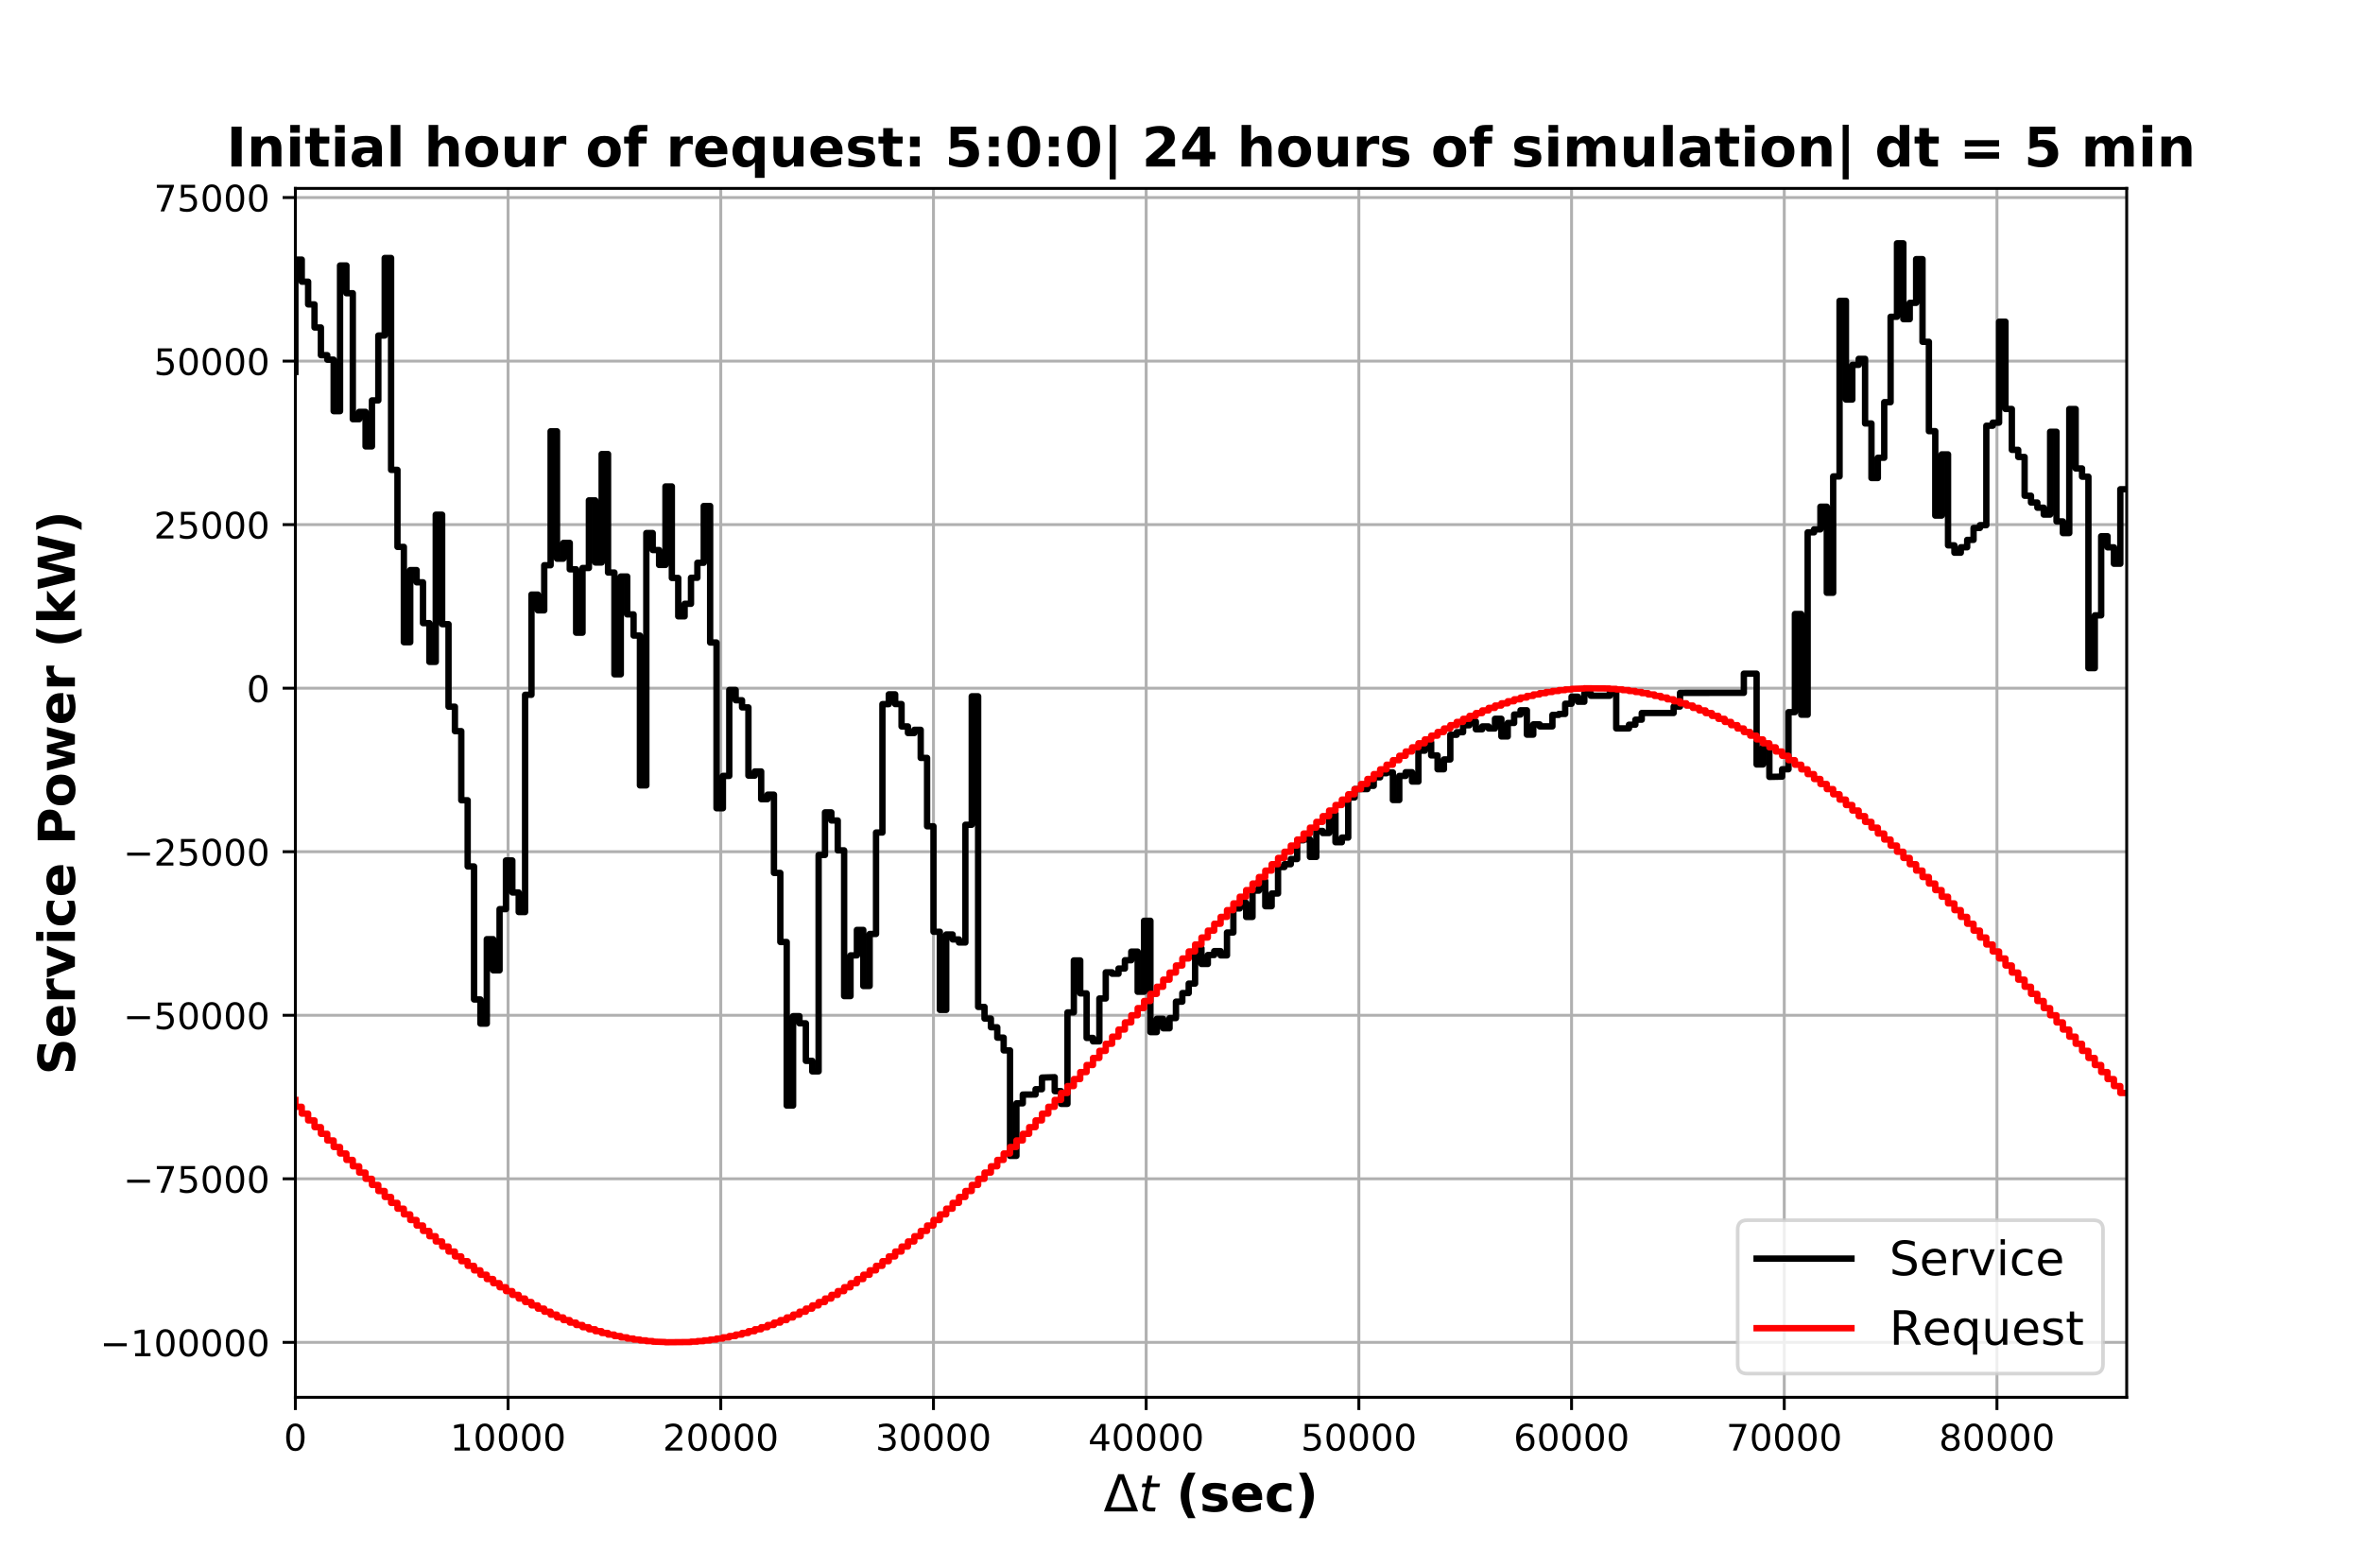 <?xml version="1.0" encoding="utf-8" standalone="no"?>
<!DOCTYPE svg PUBLIC "-//W3C//DTD SVG 1.1//EN"
  "http://www.w3.org/Graphics/SVG/1.1/DTD/svg11.dtd">
<!-- Created with matplotlib (http://matplotlib.org/) -->
<svg height="430pt" version="1.1" viewBox="0 0 648 430" width="648pt" xmlns="http://www.w3.org/2000/svg" xmlns:xlink="http://www.w3.org/1999/xlink">
 <defs>
  <style type="text/css">
*{stroke-linecap:butt;stroke-linejoin:round;}
  </style>
 </defs>
 <g id="figure_1">
  <g id="patch_1">
   <path d="M 0 430.56 
L 648 430.56 
L 648 0 
L 0 0 
z
" style="fill:#ffffff;"/>
  </g>
  <g id="axes_1">
   <g id="patch_2">
    <path d="M 81 383.198 
L 583.2 383.198 
L 583.2 51.667 
L 81 51.667 
z
" style="fill:#ffffff;"/>
   </g>
   <g id="matplotlib.axis_1">
    <g id="xtick_1">
     <g id="line2d_1">
      <path clip-path="url(#p5e1226604d)" d="M 81 383.198 
L 81 51.667 
" style="fill:none;stroke:#b0b0b0;stroke-linecap:square;stroke-width:0.8;"/>
     </g>
     <g id="line2d_2">
      <defs>
       <path d="M 0 0 
L 0 3.5 
" id="mce3fd0b005" style="stroke:#000000;stroke-width:0.8;"/>
      </defs>
      <g>
       <use style="stroke:#000000;stroke-width:0.8;" x="81" xlink:href="#mce3fd0b005" y="383.198"/>
      </g>
     </g>
     <g id="text_1">
      <!-- 0 -->
      <defs>
       <path d="M 31.781 66.406 
Q 24.172 66.406 20.328 58.906 
Q 16.5 51.422 16.5 36.375 
Q 16.5 21.391 20.328 13.891 
Q 24.172 6.391 31.781 6.391 
Q 39.453 6.391 43.281 13.891 
Q 47.125 21.391 47.125 36.375 
Q 47.125 51.422 43.281 58.906 
Q 39.453 66.406 31.781 66.406 
z
M 31.781 74.219 
Q 44.047 74.219 50.516 64.516 
Q 56.984 54.828 56.984 36.375 
Q 56.984 17.969 50.516 8.266 
Q 44.047 -1.422 31.781 -1.422 
Q 19.531 -1.422 13.062 8.266 
Q 6.594 17.969 6.594 36.375 
Q 6.594 54.828 13.062 64.516 
Q 19.531 74.219 31.781 74.219 
z
" id="DejaVuSans-30"/>
      </defs>
      <g transform="translate(77.819 397.797)scale(0.1 -0.1)">
       <use xlink:href="#DejaVuSans-30"/>
      </g>
     </g>
    </g>
    <g id="xtick_2">
     <g id="line2d_3">
      <path clip-path="url(#p5e1226604d)" d="M 139.328 383.198 
L 139.328 51.667 
" style="fill:none;stroke:#b0b0b0;stroke-linecap:square;stroke-width:0.8;"/>
     </g>
     <g id="line2d_4">
      <g>
       <use style="stroke:#000000;stroke-width:0.8;" x="139.328" xlink:href="#mce3fd0b005" y="383.198"/>
      </g>
     </g>
     <g id="text_2">
      <!-- 10000 -->
      <defs>
       <path d="M 12.406 8.297 
L 28.516 8.297 
L 28.516 63.922 
L 10.984 60.406 
L 10.984 69.391 
L 28.422 72.906 
L 38.281 72.906 
L 38.281 8.297 
L 54.391 8.297 
L 54.391 0 
L 12.406 0 
z
" id="DejaVuSans-31"/>
      </defs>
      <g transform="translate(123.421 397.797)scale(0.1 -0.1)">
       <use xlink:href="#DejaVuSans-31"/>
       <use x="63.623" xlink:href="#DejaVuSans-30"/>
       <use x="127.246" xlink:href="#DejaVuSans-30"/>
       <use x="190.869" xlink:href="#DejaVuSans-30"/>
       <use x="254.492" xlink:href="#DejaVuSans-30"/>
      </g>
     </g>
    </g>
    <g id="xtick_3">
     <g id="line2d_5">
      <path clip-path="url(#p5e1226604d)" d="M 197.655 383.198 
L 197.655 51.667 
" style="fill:none;stroke:#b0b0b0;stroke-linecap:square;stroke-width:0.8;"/>
     </g>
     <g id="line2d_6">
      <g>
       <use style="stroke:#000000;stroke-width:0.8;" x="197.655" xlink:href="#mce3fd0b005" y="383.198"/>
      </g>
     </g>
     <g id="text_3">
      <!-- 20000 -->
      <defs>
       <path d="M 19.188 8.297 
L 53.609 8.297 
L 53.609 0 
L 7.328 0 
L 7.328 8.297 
Q 12.938 14.109 22.625 23.891 
Q 32.328 33.688 34.812 36.531 
Q 39.547 41.844 41.422 45.531 
Q 43.312 49.219 43.312 52.781 
Q 43.312 58.594 39.234 62.25 
Q 35.156 65.922 28.609 65.922 
Q 23.969 65.922 18.812 64.312 
Q 13.672 62.703 7.812 59.422 
L 7.812 69.391 
Q 13.766 71.781 18.938 73 
Q 24.125 74.219 28.422 74.219 
Q 39.75 74.219 46.484 68.547 
Q 53.219 62.891 53.219 53.422 
Q 53.219 48.922 51.531 44.891 
Q 49.859 40.875 45.406 35.406 
Q 44.188 33.984 37.641 27.219 
Q 31.109 20.453 19.188 8.297 
z
" id="DejaVuSans-32"/>
      </defs>
      <g transform="translate(181.749 397.797)scale(0.1 -0.1)">
       <use xlink:href="#DejaVuSans-32"/>
       <use x="63.623" xlink:href="#DejaVuSans-30"/>
       <use x="127.246" xlink:href="#DejaVuSans-30"/>
       <use x="190.869" xlink:href="#DejaVuSans-30"/>
       <use x="254.492" xlink:href="#DejaVuSans-30"/>
      </g>
     </g>
    </g>
    <g id="xtick_4">
     <g id="line2d_7">
      <path clip-path="url(#p5e1226604d)" d="M 255.983 383.198 
L 255.983 51.667 
" style="fill:none;stroke:#b0b0b0;stroke-linecap:square;stroke-width:0.8;"/>
     </g>
     <g id="line2d_8">
      <g>
       <use style="stroke:#000000;stroke-width:0.8;" x="255.983" xlink:href="#mce3fd0b005" y="383.198"/>
      </g>
     </g>
     <g id="text_4">
      <!-- 30000 -->
      <defs>
       <path d="M 40.578 39.312 
Q 47.656 37.797 51.625 33 
Q 55.609 28.219 55.609 21.188 
Q 55.609 10.406 48.188 4.484 
Q 40.766 -1.422 27.094 -1.422 
Q 22.516 -1.422 17.656 -0.516 
Q 12.797 0.391 7.625 2.203 
L 7.625 11.719 
Q 11.719 9.328 16.594 8.109 
Q 21.484 6.891 26.812 6.891 
Q 36.078 6.891 40.938 10.547 
Q 45.797 14.203 45.797 21.188 
Q 45.797 27.641 41.281 31.266 
Q 36.766 34.906 28.719 34.906 
L 20.219 34.906 
L 20.219 43.016 
L 29.109 43.016 
Q 36.375 43.016 40.234 45.922 
Q 44.094 48.828 44.094 54.297 
Q 44.094 59.906 40.109 62.906 
Q 36.141 65.922 28.719 65.922 
Q 24.656 65.922 20.016 65.031 
Q 15.375 64.156 9.812 62.312 
L 9.812 71.094 
Q 15.438 72.656 20.344 73.438 
Q 25.25 74.219 29.594 74.219 
Q 40.828 74.219 47.359 69.109 
Q 53.906 64.016 53.906 55.328 
Q 53.906 49.266 50.438 45.094 
Q 46.969 40.922 40.578 39.312 
z
" id="DejaVuSans-33"/>
      </defs>
      <g transform="translate(240.076 397.797)scale(0.1 -0.1)">
       <use xlink:href="#DejaVuSans-33"/>
       <use x="63.623" xlink:href="#DejaVuSans-30"/>
       <use x="127.246" xlink:href="#DejaVuSans-30"/>
       <use x="190.869" xlink:href="#DejaVuSans-30"/>
       <use x="254.492" xlink:href="#DejaVuSans-30"/>
      </g>
     </g>
    </g>
    <g id="xtick_5">
     <g id="line2d_9">
      <path clip-path="url(#p5e1226604d)" d="M 314.31 383.198 
L 314.31 51.667 
" style="fill:none;stroke:#b0b0b0;stroke-linecap:square;stroke-width:0.8;"/>
     </g>
     <g id="line2d_10">
      <g>
       <use style="stroke:#000000;stroke-width:0.8;" x="314.31" xlink:href="#mce3fd0b005" y="383.198"/>
      </g>
     </g>
     <g id="text_5">
      <!-- 40000 -->
      <defs>
       <path d="M 37.797 64.312 
L 12.891 25.391 
L 37.797 25.391 
z
M 35.203 72.906 
L 47.609 72.906 
L 47.609 25.391 
L 58.016 25.391 
L 58.016 17.188 
L 47.609 17.188 
L 47.609 0 
L 37.797 0 
L 37.797 17.188 
L 4.891 17.188 
L 4.891 26.703 
z
" id="DejaVuSans-34"/>
      </defs>
      <g transform="translate(298.404 397.797)scale(0.1 -0.1)">
       <use xlink:href="#DejaVuSans-34"/>
       <use x="63.623" xlink:href="#DejaVuSans-30"/>
       <use x="127.246" xlink:href="#DejaVuSans-30"/>
       <use x="190.869" xlink:href="#DejaVuSans-30"/>
       <use x="254.492" xlink:href="#DejaVuSans-30"/>
      </g>
     </g>
    </g>
    <g id="xtick_6">
     <g id="line2d_11">
      <path clip-path="url(#p5e1226604d)" d="M 372.638 383.198 
L 372.638 51.667 
" style="fill:none;stroke:#b0b0b0;stroke-linecap:square;stroke-width:0.8;"/>
     </g>
     <g id="line2d_12">
      <g>
       <use style="stroke:#000000;stroke-width:0.8;" x="372.638" xlink:href="#mce3fd0b005" y="383.198"/>
      </g>
     </g>
     <g id="text_6">
      <!-- 50000 -->
      <defs>
       <path d="M 10.797 72.906 
L 49.516 72.906 
L 49.516 64.594 
L 19.828 64.594 
L 19.828 46.734 
Q 21.969 47.469 24.109 47.828 
Q 26.266 48.188 28.422 48.188 
Q 40.625 48.188 47.75 41.5 
Q 54.891 34.812 54.891 23.391 
Q 54.891 11.625 47.562 5.094 
Q 40.234 -1.422 26.906 -1.422 
Q 22.312 -1.422 17.547 -0.641 
Q 12.797 0.141 7.719 1.703 
L 7.719 11.625 
Q 12.109 9.234 16.797 8.062 
Q 21.484 6.891 26.703 6.891 
Q 35.156 6.891 40.078 11.328 
Q 45.016 15.766 45.016 23.391 
Q 45.016 31 40.078 35.438 
Q 35.156 39.891 26.703 39.891 
Q 22.75 39.891 18.812 39.016 
Q 14.891 38.141 10.797 36.281 
z
" id="DejaVuSans-35"/>
      </defs>
      <g transform="translate(356.731 397.797)scale(0.1 -0.1)">
       <use xlink:href="#DejaVuSans-35"/>
       <use x="63.623" xlink:href="#DejaVuSans-30"/>
       <use x="127.246" xlink:href="#DejaVuSans-30"/>
       <use x="190.869" xlink:href="#DejaVuSans-30"/>
       <use x="254.492" xlink:href="#DejaVuSans-30"/>
      </g>
     </g>
    </g>
    <g id="xtick_7">
     <g id="line2d_13">
      <path clip-path="url(#p5e1226604d)" d="M 430.965 383.198 
L 430.965 51.667 
" style="fill:none;stroke:#b0b0b0;stroke-linecap:square;stroke-width:0.8;"/>
     </g>
     <g id="line2d_14">
      <g>
       <use style="stroke:#000000;stroke-width:0.8;" x="430.965" xlink:href="#mce3fd0b005" y="383.198"/>
      </g>
     </g>
     <g id="text_7">
      <!-- 60000 -->
      <defs>
       <path d="M 33.016 40.375 
Q 26.375 40.375 22.484 35.828 
Q 18.609 31.297 18.609 23.391 
Q 18.609 15.531 22.484 10.953 
Q 26.375 6.391 33.016 6.391 
Q 39.656 6.391 43.531 10.953 
Q 47.406 15.531 47.406 23.391 
Q 47.406 31.297 43.531 35.828 
Q 39.656 40.375 33.016 40.375 
z
M 52.594 71.297 
L 52.594 62.312 
Q 48.875 64.062 45.094 64.984 
Q 41.312 65.922 37.594 65.922 
Q 27.828 65.922 22.672 59.328 
Q 17.531 52.734 16.797 39.406 
Q 19.672 43.656 24.016 45.922 
Q 28.375 48.188 33.594 48.188 
Q 44.578 48.188 50.953 41.516 
Q 57.328 34.859 57.328 23.391 
Q 57.328 12.156 50.688 5.359 
Q 44.047 -1.422 33.016 -1.422 
Q 20.359 -1.422 13.672 8.266 
Q 6.984 17.969 6.984 36.375 
Q 6.984 53.656 15.188 63.938 
Q 23.391 74.219 37.203 74.219 
Q 40.922 74.219 44.703 73.484 
Q 48.484 72.75 52.594 71.297 
z
" id="DejaVuSans-36"/>
      </defs>
      <g transform="translate(415.059 397.797)scale(0.1 -0.1)">
       <use xlink:href="#DejaVuSans-36"/>
       <use x="63.623" xlink:href="#DejaVuSans-30"/>
       <use x="127.246" xlink:href="#DejaVuSans-30"/>
       <use x="190.869" xlink:href="#DejaVuSans-30"/>
       <use x="254.492" xlink:href="#DejaVuSans-30"/>
      </g>
     </g>
    </g>
    <g id="xtick_8">
     <g id="line2d_15">
      <path clip-path="url(#p5e1226604d)" d="M 489.293 383.198 
L 489.293 51.667 
" style="fill:none;stroke:#b0b0b0;stroke-linecap:square;stroke-width:0.8;"/>
     </g>
     <g id="line2d_16">
      <g>
       <use style="stroke:#000000;stroke-width:0.8;" x="489.293" xlink:href="#mce3fd0b005" y="383.198"/>
      </g>
     </g>
     <g id="text_8">
      <!-- 70000 -->
      <defs>
       <path d="M 8.203 72.906 
L 55.078 72.906 
L 55.078 68.703 
L 28.609 0 
L 18.312 0 
L 43.219 64.594 
L 8.203 64.594 
z
" id="DejaVuSans-37"/>
      </defs>
      <g transform="translate(473.386 397.797)scale(0.1 -0.1)">
       <use xlink:href="#DejaVuSans-37"/>
       <use x="63.623" xlink:href="#DejaVuSans-30"/>
       <use x="127.246" xlink:href="#DejaVuSans-30"/>
       <use x="190.869" xlink:href="#DejaVuSans-30"/>
       <use x="254.492" xlink:href="#DejaVuSans-30"/>
      </g>
     </g>
    </g>
    <g id="xtick_9">
     <g id="line2d_17">
      <path clip-path="url(#p5e1226604d)" d="M 547.62 383.198 
L 547.62 51.667 
" style="fill:none;stroke:#b0b0b0;stroke-linecap:square;stroke-width:0.8;"/>
     </g>
     <g id="line2d_18">
      <g>
       <use style="stroke:#000000;stroke-width:0.8;" x="547.62" xlink:href="#mce3fd0b005" y="383.198"/>
      </g>
     </g>
     <g id="text_9">
      <!-- 80000 -->
      <defs>
       <path d="M 31.781 34.625 
Q 24.75 34.625 20.719 30.859 
Q 16.703 27.094 16.703 20.516 
Q 16.703 13.922 20.719 10.156 
Q 24.75 6.391 31.781 6.391 
Q 38.812 6.391 42.859 10.172 
Q 46.922 13.969 46.922 20.516 
Q 46.922 27.094 42.891 30.859 
Q 38.875 34.625 31.781 34.625 
z
M 21.922 38.812 
Q 15.578 40.375 12.031 44.719 
Q 8.5 49.078 8.5 55.328 
Q 8.5 64.062 14.719 69.141 
Q 20.953 74.219 31.781 74.219 
Q 42.672 74.219 48.875 69.141 
Q 55.078 64.062 55.078 55.328 
Q 55.078 49.078 51.531 44.719 
Q 48 40.375 41.703 38.812 
Q 48.828 37.156 52.797 32.312 
Q 56.781 27.484 56.781 20.516 
Q 56.781 9.906 50.312 4.234 
Q 43.844 -1.422 31.781 -1.422 
Q 19.734 -1.422 13.25 4.234 
Q 6.781 9.906 6.781 20.516 
Q 6.781 27.484 10.781 32.312 
Q 14.797 37.156 21.922 38.812 
z
M 18.312 54.391 
Q 18.312 48.734 21.844 45.562 
Q 25.391 42.391 31.781 42.391 
Q 38.141 42.391 41.719 45.562 
Q 45.312 48.734 45.312 54.391 
Q 45.312 60.062 41.719 63.234 
Q 38.141 66.406 31.781 66.406 
Q 25.391 66.406 21.844 63.234 
Q 18.312 60.062 18.312 54.391 
z
" id="DejaVuSans-38"/>
      </defs>
      <g transform="translate(531.714 397.797)scale(0.1 -0.1)">
       <use xlink:href="#DejaVuSans-38"/>
       <use x="63.623" xlink:href="#DejaVuSans-30"/>
       <use x="127.246" xlink:href="#DejaVuSans-30"/>
       <use x="190.869" xlink:href="#DejaVuSans-30"/>
       <use x="254.492" xlink:href="#DejaVuSans-30"/>
      </g>
     </g>
    </g>
    <g id="text_10">
     <!-- $\Delta t$ (sec) -->
     <defs>
      <path d="M 34.188 63.188 
L 14.156 8.203 
L 54.25 8.203 
z
M 0.781 0 
L 28.609 72.906 
L 39.797 72.906 
L 67.578 0 
z
" id="DejaVuSans-394"/>
      <path d="M 42.281 54.688 
L 40.922 47.703 
L 23 47.703 
L 17.188 18.016 
Q 16.891 16.359 16.75 15.234 
Q 16.609 14.109 16.609 13.484 
Q 16.609 10.359 18.484 8.938 
Q 20.359 7.516 24.516 7.516 
L 33.594 7.516 
L 32.078 0 
L 23.484 0 
Q 15.484 0 11.547 3.125 
Q 7.625 6.25 7.625 12.594 
Q 7.625 13.719 7.766 15.062 
Q 7.906 16.406 8.203 18.016 
L 14.016 47.703 
L 6.391 47.703 
L 7.812 54.688 
L 15.281 54.688 
L 18.312 70.219 
L 27.297 70.219 
L 24.312 54.688 
z
" id="DejaVuSans-Oblique-74"/>
      <path id="DejaVuSans-Bold-20"/>
      <path d="M 37.703 -13.188 
L 23.188 -13.188 
Q 15.719 -1.125 12.156 9.734 
Q 8.594 20.609 8.594 31.297 
Q 8.594 42 12.172 52.953 
Q 15.766 63.922 23.188 75.875 
L 37.703 75.875 
Q 31.453 64.312 28.328 53.25 
Q 25.203 42.188 25.203 31.391 
Q 25.203 20.609 28.297 9.516 
Q 31.391 -1.562 37.703 -13.188 
z
" id="DejaVuSans-Bold-28"/>
      <path d="M 51.125 52.984 
L 51.125 39.703 
Q 45.516 42.047 40.281 43.219 
Q 35.062 44.391 30.422 44.391 
Q 25.438 44.391 23.016 43.141 
Q 20.609 41.891 20.609 39.312 
Q 20.609 37.203 22.438 36.078 
Q 24.266 34.969 29 34.422 
L 32.078 33.984 
Q 45.516 32.281 50.141 28.375 
Q 54.781 24.469 54.781 16.109 
Q 54.781 7.375 48.328 2.969 
Q 41.891 -1.422 29.109 -1.422 
Q 23.688 -1.422 17.891 -0.562 
Q 12.109 0.297 6 2 
L 6 15.281 
Q 11.234 12.75 16.719 11.469 
Q 22.219 10.203 27.875 10.203 
Q 33.016 10.203 35.594 11.609 
Q 38.188 13.031 38.188 15.828 
Q 38.188 18.172 36.406 19.312 
Q 34.625 20.453 29.297 21.094 
L 26.219 21.484 
Q 14.547 22.953 9.859 26.906 
Q 5.172 30.859 5.172 38.922 
Q 5.172 47.609 11.125 51.797 
Q 17.094 56 29.391 56 
Q 34.234 56 39.547 55.266 
Q 44.875 54.547 51.125 52.984 
z
" id="DejaVuSans-Bold-73"/>
      <path d="M 62.984 27.484 
L 62.984 22.516 
L 22.125 22.516 
Q 22.75 16.359 26.562 13.281 
Q 30.375 10.203 37.203 10.203 
Q 42.719 10.203 48.5 11.844 
Q 54.297 13.484 60.406 16.797 
L 60.406 3.328 
Q 54.203 0.984 48 -0.219 
Q 41.797 -1.422 35.594 -1.422 
Q 20.75 -1.422 12.516 6.125 
Q 4.297 13.672 4.297 27.297 
Q 4.297 40.672 12.375 48.328 
Q 20.453 56 34.625 56 
Q 47.516 56 55.25 48.234 
Q 62.984 40.484 62.984 27.484 
z
M 45.016 33.297 
Q 45.016 38.281 42.109 41.328 
Q 39.203 44.391 34.516 44.391 
Q 29.438 44.391 26.266 41.531 
Q 23.094 38.672 22.312 33.297 
z
" id="DejaVuSans-Bold-65"/>
      <path d="M 52.594 52.984 
L 52.594 38.719 
Q 49.031 41.156 45.438 42.328 
Q 41.844 43.5 37.984 43.5 
Q 30.672 43.5 26.594 39.234 
Q 22.516 34.969 22.516 27.297 
Q 22.516 19.625 26.594 15.344 
Q 30.672 11.078 37.984 11.078 
Q 42.094 11.078 45.781 12.297 
Q 49.469 13.531 52.594 15.922 
L 52.594 1.609 
Q 48.484 0.094 44.266 -0.656 
Q 40.047 -1.422 35.797 -1.422 
Q 21 -1.422 12.641 6.172 
Q 4.297 13.766 4.297 27.297 
Q 4.297 40.828 12.641 48.406 
Q 21 56 35.797 56 
Q 40.094 56 44.266 55.25 
Q 48.438 54.5 52.594 52.984 
z
" id="DejaVuSans-Bold-63"/>
      <path d="M 8.016 -13.188 
Q 14.266 -1.562 17.391 9.516 
Q 20.516 20.609 20.516 31.391 
Q 20.516 42.188 17.391 53.25 
Q 14.266 64.312 8.016 75.875 
L 22.516 75.875 
Q 29.938 63.922 33.516 52.953 
Q 37.109 42 37.109 31.297 
Q 37.109 20.609 33.547 9.734 
Q 29.984 -1.125 22.516 -13.188 
z
" id="DejaVuSans-Bold-29"/>
     </defs>
     <g transform="translate(302.63 414.514)scale(0.14 -0.14)">
      <use transform="translate(0 0.125)" xlink:href="#DejaVuSans-394"/>
      <use transform="translate(68.408 0.125)" xlink:href="#DejaVuSans-Oblique-74"/>
      <use transform="translate(107.617 0.125)" xlink:href="#DejaVuSans-Bold-20"/>
      <use transform="translate(142.432 0.125)" xlink:href="#DejaVuSans-Bold-28"/>
      <use transform="translate(188.135 0.125)" xlink:href="#DejaVuSans-Bold-73"/>
      <use transform="translate(247.656 0.125)" xlink:href="#DejaVuSans-Bold-65"/>
      <use transform="translate(315.479 0.125)" xlink:href="#DejaVuSans-Bold-63"/>
      <use transform="translate(374.756 0.125)" xlink:href="#DejaVuSans-Bold-29"/>
     </g>
    </g>
   </g>
   <g id="matplotlib.axis_2">
    <g id="ytick_1">
     <g id="line2d_19">
      <path clip-path="url(#p5e1226604d)" d="M 81 368.129 
L 583.2 368.129 
" style="fill:none;stroke:#b0b0b0;stroke-linecap:square;stroke-width:0.8;"/>
     </g>
     <g id="line2d_20">
      <defs>
       <path d="M 0 0 
L -3.5 0 
" id="m70a99f83bf" style="stroke:#000000;stroke-width:0.8;"/>
      </defs>
      <g>
       <use style="stroke:#000000;stroke-width:0.8;" x="81" xlink:href="#m70a99f83bf" y="368.129"/>
      </g>
     </g>
     <g id="text_11">
      <!-- −100000 -->
      <defs>
       <path d="M 10.594 35.5 
L 73.188 35.5 
L 73.188 27.203 
L 10.594 27.203 
z
" id="DejaVuSans-2212"/>
      </defs>
      <g transform="translate(27.445 371.928)scale(0.1 -0.1)">
       <use xlink:href="#DejaVuSans-2212"/>
       <use x="83.789" xlink:href="#DejaVuSans-31"/>
       <use x="147.412" xlink:href="#DejaVuSans-30"/>
       <use x="211.035" xlink:href="#DejaVuSans-30"/>
       <use x="274.658" xlink:href="#DejaVuSans-30"/>
       <use x="338.281" xlink:href="#DejaVuSans-30"/>
       <use x="401.904" xlink:href="#DejaVuSans-30"/>
      </g>
     </g>
    </g>
    <g id="ytick_2">
     <g id="line2d_21">
      <path clip-path="url(#p5e1226604d)" d="M 81 323.279 
L 583.2 323.279 
" style="fill:none;stroke:#b0b0b0;stroke-linecap:square;stroke-width:0.8;"/>
     </g>
     <g id="line2d_22">
      <g>
       <use style="stroke:#000000;stroke-width:0.8;" x="81" xlink:href="#m70a99f83bf" y="323.279"/>
      </g>
     </g>
     <g id="text_12">
      <!-- −75000 -->
      <g transform="translate(33.808 327.078)scale(0.1 -0.1)">
       <use xlink:href="#DejaVuSans-2212"/>
       <use x="83.789" xlink:href="#DejaVuSans-37"/>
       <use x="147.412" xlink:href="#DejaVuSans-35"/>
       <use x="211.035" xlink:href="#DejaVuSans-30"/>
       <use x="274.658" xlink:href="#DejaVuSans-30"/>
       <use x="338.281" xlink:href="#DejaVuSans-30"/>
      </g>
     </g>
    </g>
    <g id="ytick_3">
     <g id="line2d_23">
      <path clip-path="url(#p5e1226604d)" d="M 81 278.429 
L 583.2 278.429 
" style="fill:none;stroke:#b0b0b0;stroke-linecap:square;stroke-width:0.8;"/>
     </g>
     <g id="line2d_24">
      <g>
       <use style="stroke:#000000;stroke-width:0.8;" x="81" xlink:href="#m70a99f83bf" y="278.429"/>
      </g>
     </g>
     <g id="text_13">
      <!-- −50000 -->
      <g transform="translate(33.808 282.228)scale(0.1 -0.1)">
       <use xlink:href="#DejaVuSans-2212"/>
       <use x="83.789" xlink:href="#DejaVuSans-35"/>
       <use x="147.412" xlink:href="#DejaVuSans-30"/>
       <use x="211.035" xlink:href="#DejaVuSans-30"/>
       <use x="274.658" xlink:href="#DejaVuSans-30"/>
       <use x="338.281" xlink:href="#DejaVuSans-30"/>
      </g>
     </g>
    </g>
    <g id="ytick_4">
     <g id="line2d_25">
      <path clip-path="url(#p5e1226604d)" d="M 81 233.579 
L 583.2 233.579 
" style="fill:none;stroke:#b0b0b0;stroke-linecap:square;stroke-width:0.8;"/>
     </g>
     <g id="line2d_26">
      <g>
       <use style="stroke:#000000;stroke-width:0.8;" x="81" xlink:href="#m70a99f83bf" y="233.579"/>
      </g>
     </g>
     <g id="text_14">
      <!-- −25000 -->
      <g transform="translate(33.808 237.378)scale(0.1 -0.1)">
       <use xlink:href="#DejaVuSans-2212"/>
       <use x="83.789" xlink:href="#DejaVuSans-32"/>
       <use x="147.412" xlink:href="#DejaVuSans-35"/>
       <use x="211.035" xlink:href="#DejaVuSans-30"/>
       <use x="274.658" xlink:href="#DejaVuSans-30"/>
       <use x="338.281" xlink:href="#DejaVuSans-30"/>
      </g>
     </g>
    </g>
    <g id="ytick_5">
     <g id="line2d_27">
      <path clip-path="url(#p5e1226604d)" d="M 81 188.729 
L 583.2 188.729 
" style="fill:none;stroke:#b0b0b0;stroke-linecap:square;stroke-width:0.8;"/>
     </g>
     <g id="line2d_28">
      <g>
       <use style="stroke:#000000;stroke-width:0.8;" x="81" xlink:href="#m70a99f83bf" y="188.729"/>
      </g>
     </g>
     <g id="text_15">
      <!-- 0 -->
      <g transform="translate(67.638 192.528)scale(0.1 -0.1)">
       <use xlink:href="#DejaVuSans-30"/>
      </g>
     </g>
    </g>
    <g id="ytick_6">
     <g id="line2d_29">
      <path clip-path="url(#p5e1226604d)" d="M 81 143.879 
L 583.2 143.879 
" style="fill:none;stroke:#b0b0b0;stroke-linecap:square;stroke-width:0.8;"/>
     </g>
     <g id="line2d_30">
      <g>
       <use style="stroke:#000000;stroke-width:0.8;" x="81" xlink:href="#m70a99f83bf" y="143.879"/>
      </g>
     </g>
     <g id="text_16">
      <!-- 25000 -->
      <g transform="translate(42.188 147.678)scale(0.1 -0.1)">
       <use xlink:href="#DejaVuSans-32"/>
       <use x="63.623" xlink:href="#DejaVuSans-35"/>
       <use x="127.246" xlink:href="#DejaVuSans-30"/>
       <use x="190.869" xlink:href="#DejaVuSans-30"/>
       <use x="254.492" xlink:href="#DejaVuSans-30"/>
      </g>
     </g>
    </g>
    <g id="ytick_7">
     <g id="line2d_31">
      <path clip-path="url(#p5e1226604d)" d="M 81 99.029 
L 583.2 99.029 
" style="fill:none;stroke:#b0b0b0;stroke-linecap:square;stroke-width:0.8;"/>
     </g>
     <g id="line2d_32">
      <g>
       <use style="stroke:#000000;stroke-width:0.8;" x="81" xlink:href="#m70a99f83bf" y="99.029"/>
      </g>
     </g>
     <g id="text_17">
      <!-- 50000 -->
      <g transform="translate(42.188 102.828)scale(0.1 -0.1)">
       <use xlink:href="#DejaVuSans-35"/>
       <use x="63.623" xlink:href="#DejaVuSans-30"/>
       <use x="127.246" xlink:href="#DejaVuSans-30"/>
       <use x="190.869" xlink:href="#DejaVuSans-30"/>
       <use x="254.492" xlink:href="#DejaVuSans-30"/>
      </g>
     </g>
    </g>
    <g id="ytick_8">
     <g id="line2d_33">
      <path clip-path="url(#p5e1226604d)" d="M 81 54.178 
L 583.2 54.178 
" style="fill:none;stroke:#b0b0b0;stroke-linecap:square;stroke-width:0.8;"/>
     </g>
     <g id="line2d_34">
      <g>
       <use style="stroke:#000000;stroke-width:0.8;" x="81" xlink:href="#m70a99f83bf" y="54.178"/>
      </g>
     </g>
     <g id="text_18">
      <!-- 75000 -->
      <g transform="translate(42.188 57.978)scale(0.1 -0.1)">
       <use xlink:href="#DejaVuSans-37"/>
       <use x="63.623" xlink:href="#DejaVuSans-35"/>
       <use x="127.246" xlink:href="#DejaVuSans-30"/>
       <use x="190.869" xlink:href="#DejaVuSans-30"/>
       <use x="254.492" xlink:href="#DejaVuSans-30"/>
      </g>
     </g>
    </g>
    <g id="text_19">
     <!-- Service Power (kW) -->
     <defs>
      <path d="M 59.906 70.609 
L 59.906 55.172 
Q 53.906 57.859 48.188 59.219 
Q 42.484 60.594 37.406 60.594 
Q 30.672 60.594 27.438 58.734 
Q 24.219 56.891 24.219 52.984 
Q 24.219 50.047 26.391 48.406 
Q 28.562 46.781 34.281 45.609 
L 42.281 44 
Q 54.438 41.547 59.562 36.562 
Q 64.703 31.594 64.703 22.406 
Q 64.703 10.359 57.547 4.469 
Q 50.391 -1.422 35.688 -1.422 
Q 28.766 -1.422 21.781 -0.094 
Q 14.797 1.219 7.812 3.812 
L 7.812 19.672 
Q 14.797 15.969 21.312 14.078 
Q 27.828 12.203 33.891 12.203 
Q 40.047 12.203 43.312 14.25 
Q 46.578 16.312 46.578 20.125 
Q 46.578 23.531 44.359 25.391 
Q 42.141 27.25 35.5 28.719 
L 28.219 30.328 
Q 17.281 32.672 12.219 37.797 
Q 7.172 42.922 7.172 51.609 
Q 7.172 62.5 14.203 68.359 
Q 21.234 74.219 34.422 74.219 
Q 40.438 74.219 46.781 73.312 
Q 53.125 72.406 59.906 70.609 
z
" id="DejaVuSans-Bold-53"/>
      <path d="M 49.031 39.797 
Q 46.734 40.875 44.453 41.375 
Q 42.188 41.891 39.891 41.891 
Q 33.156 41.891 29.516 37.562 
Q 25.875 33.25 25.875 25.203 
L 25.875 0 
L 8.406 0 
L 8.406 54.688 
L 25.875 54.688 
L 25.875 45.703 
Q 29.25 51.078 33.609 53.531 
Q 37.984 56 44.094 56 
Q 44.969 56 45.984 55.922 
Q 47.016 55.859 48.969 55.609 
z
" id="DejaVuSans-Bold-72"/>
      <path d="M 1.516 54.688 
L 19 54.688 
L 32.625 16.891 
L 46.188 54.688 
L 63.719 54.688 
L 42.188 0 
L 23 0 
z
" id="DejaVuSans-Bold-76"/>
      <path d="M 8.406 54.688 
L 25.875 54.688 
L 25.875 0 
L 8.406 0 
z
M 8.406 75.984 
L 25.875 75.984 
L 25.875 61.719 
L 8.406 61.719 
z
" id="DejaVuSans-Bold-69"/>
      <path d="M 9.188 72.906 
L 40.375 72.906 
Q 54.297 72.906 61.734 66.719 
Q 69.188 60.547 69.188 49.125 
Q 69.188 37.641 61.734 31.469 
Q 54.297 25.297 40.375 25.297 
L 27.984 25.297 
L 27.984 0 
L 9.188 0 
z
M 27.984 59.281 
L 27.984 38.922 
L 38.375 38.922 
Q 43.844 38.922 46.828 41.578 
Q 49.812 44.234 49.812 49.125 
Q 49.812 54 46.828 56.641 
Q 43.844 59.281 38.375 59.281 
z
" id="DejaVuSans-Bold-50"/>
      <path d="M 34.422 43.5 
Q 28.609 43.5 25.562 39.328 
Q 22.516 35.156 22.516 27.297 
Q 22.516 19.438 25.562 15.25 
Q 28.609 11.078 34.422 11.078 
Q 40.141 11.078 43.156 15.25 
Q 46.188 19.438 46.188 27.297 
Q 46.188 35.156 43.156 39.328 
Q 40.141 43.5 34.422 43.5 
z
M 34.422 56 
Q 48.531 56 56.469 48.375 
Q 64.406 40.766 64.406 27.297 
Q 64.406 13.812 56.469 6.188 
Q 48.531 -1.422 34.422 -1.422 
Q 20.266 -1.422 12.281 6.188 
Q 4.297 13.812 4.297 27.297 
Q 4.297 40.766 12.281 48.375 
Q 20.266 56 34.422 56 
z
" id="DejaVuSans-Bold-6f"/>
      <path d="M 3.516 54.688 
L 20.516 54.688 
L 29.688 17 
L 38.922 54.688 
L 53.516 54.688 
L 62.703 17.391 
L 71.922 54.688 
L 88.922 54.688 
L 74.516 0 
L 55.422 0 
L 46.188 37.594 
L 37.016 0 
L 17.922 0 
z
" id="DejaVuSans-Bold-77"/>
      <path d="M 8.406 75.984 
L 25.875 75.984 
L 25.875 34.625 
L 46 54.688 
L 66.312 54.688 
L 39.594 29.594 
L 68.406 0 
L 47.219 0 
L 25.875 22.797 
L 25.875 0 
L 8.406 0 
z
" id="DejaVuSans-Bold-6b"/>
      <path d="M 2.984 72.906 
L 21 72.906 
L 33.594 19.922 
L 46.094 72.906 
L 64.203 72.906 
L 76.703 19.922 
L 89.312 72.906 
L 107.172 72.906 
L 89.984 0 
L 68.312 0 
L 55.078 55.422 
L 42 0 
L 20.312 0 
z
" id="DejaVuSans-Bold-57"/>
     </defs>
     <g transform="translate(20.534 294.789)rotate(-90)scale(0.14 -0.14)">
      <use xlink:href="#DejaVuSans-Bold-53"/>
      <use x="72.021" xlink:href="#DejaVuSans-Bold-65"/>
      <use x="139.844" xlink:href="#DejaVuSans-Bold-72"/>
      <use x="189.16" xlink:href="#DejaVuSans-Bold-76"/>
      <use x="254.346" xlink:href="#DejaVuSans-Bold-69"/>
      <use x="288.623" xlink:href="#DejaVuSans-Bold-63"/>
      <use x="347.9" xlink:href="#DejaVuSans-Bold-65"/>
      <use x="415.723" xlink:href="#DejaVuSans-Bold-20"/>
      <use x="450.537" xlink:href="#DejaVuSans-Bold-50"/>
      <use x="523.828" xlink:href="#DejaVuSans-Bold-6f"/>
      <use x="592.529" xlink:href="#DejaVuSans-Bold-77"/>
      <use x="684.912" xlink:href="#DejaVuSans-Bold-65"/>
      <use x="752.734" xlink:href="#DejaVuSans-Bold-72"/>
      <use x="802.051" xlink:href="#DejaVuSans-Bold-20"/>
      <use x="836.865" xlink:href="#DejaVuSans-Bold-28"/>
      <use x="882.568" xlink:href="#DejaVuSans-Bold-6b"/>
      <use x="949.072" xlink:href="#DejaVuSans-Bold-57"/>
      <use x="1059.375" xlink:href="#DejaVuSans-Bold-29"/>
     </g>
    </g>
   </g>
   <g id="line2d_35">
    <path clip-path="url(#p5e1226604d)" d="M 81 102.001 
L 81 71.196 
L 82.75 71.196 
L 82.75 77.245 
L 84.5 77.245 
L 84.5 83.479 
L 86.249 83.479 
L 86.249 89.809 
L 87.999 89.809 
L 87.999 97.406 
L 89.749 97.406 
L 89.749 98.633 
L 91.499 98.633 
L 91.499 112.752 
L 93.249 112.752 
L 93.249 72.806 
L 94.999 72.806 
L 94.999 80.413 
L 96.748 80.413 
L 96.748 114.961 
L 98.498 114.961 
L 98.498 112.947 
L 100.248 112.947 
L 100.248 122.42 
L 101.998 122.42 
L 101.998 109.808 
L 103.748 109.808 
L 103.748 92.018 
L 105.498 92.018 
L 105.498 70.755 
L 107.247 70.755 
L 107.247 128.858 
L 108.997 128.858 
L 108.997 149.976 
L 110.747 149.976 
L 110.747 176.119 
L 112.497 176.119 
L 112.497 156.337 
L 114.247 156.337 
L 114.247 159.694 
L 115.997 159.694 
L 115.997 170.889 
L 117.746 170.889 
L 117.746 181.512 
L 119.496 181.512 
L 119.496 141.159 
L 121.246 141.159 
L 121.246 171.174 
L 122.996 171.174 
L 122.996 193.806 
L 124.746 193.806 
L 124.746 200.508 
L 126.495 200.508 
L 126.495 219.46 
L 128.245 219.46 
L 128.245 237.619 
L 129.995 237.619 
L 129.995 274.097 
L 131.745 274.097 
L 131.745 280.716 
L 133.495 280.716 
L 133.495 257.561 
L 135.245 257.561 
L 135.245 266.105 
L 136.994 266.105 
L 136.994 249.327 
L 138.744 249.327 
L 138.744 235.975 
L 140.494 235.975 
L 140.494 244.756 
L 142.244 244.756 
L 142.244 250.117 
L 143.994 250.117 
L 143.994 190.54 
L 145.744 190.54 
L 145.744 163.057 
L 147.493 163.057 
L 147.493 167.378 
L 149.243 167.378 
L 149.243 155.014 
L 150.993 155.014 
L 150.993 118.279 
L 152.743 118.279 
L 152.743 153.21 
L 154.493 153.21 
L 154.493 148.882 
L 156.243 148.882 
L 156.243 156.125 
L 157.992 156.125 
L 157.992 173.507 
L 159.742 173.507 
L 159.742 155.77 
L 161.492 155.77 
L 161.492 137.224 
L 163.242 137.224 
L 163.242 154.256 
L 164.992 154.256 
L 164.992 124.522 
L 166.741 124.522 
L 166.741 157.012 
L 168.491 157.012 
L 168.491 184.923 
L 170.241 184.923 
L 170.241 158.098 
L 171.991 158.098 
L 171.991 168.494 
L 173.741 168.494 
L 173.741 174.301 
L 175.491 174.301 
L 175.491 215.385 
L 177.24 215.385 
L 177.24 146.185 
L 178.99 146.185 
L 178.99 150.841 
L 180.74 150.841 
L 180.74 154.927 
L 182.49 154.927 
L 182.49 133.404 
L 184.24 133.404 
L 184.24 158.505 
L 185.99 158.505 
L 185.99 169.028 
L 187.739 169.028 
L 187.739 165.59 
L 189.489 165.59 
L 189.489 158.455 
L 191.239 158.455 
L 191.239 154.34 
L 192.989 154.34 
L 192.989 138.764 
L 194.739 138.764 
L 194.739 176.203 
L 196.489 176.203 
L 196.489 221.654 
L 198.238 221.654 
L 198.238 212.787 
L 199.988 212.787 
L 199.988 189.217 
L 201.738 189.217 
L 201.738 192.036 
L 203.488 192.036 
L 203.488 193.996 
L 205.238 193.996 
L 205.238 212.705 
L 206.987 212.705 
L 206.987 211.564 
L 208.737 211.564 
L 208.737 219.166 
L 210.487 219.166 
L 210.487 217.936 
L 212.237 217.936 
L 212.237 239.387 
L 213.987 239.387 
L 213.987 258.336 
L 215.737 258.336 
L 215.737 303.191 
L 217.486 303.191 
L 217.486 278.676 
L 219.236 278.676 
L 219.236 280.642 
L 220.986 280.642 
L 220.986 290.931 
L 222.736 290.931 
L 222.736 293.814 
L 224.486 293.814 
L 224.486 234.463 
L 226.236 234.463 
L 226.236 222.791 
L 227.985 222.791 
L 227.985 225.011 
L 229.735 225.011 
L 229.735 233.206 
L 231.485 233.206 
L 231.485 273.173 
L 233.235 273.173 
L 233.235 262.003 
L 234.985 262.003 
L 234.985 255.021 
L 236.734 255.021 
L 236.734 270.401 
L 238.484 270.401 
L 238.484 256.136 
L 240.234 256.136 
L 240.234 228.316 
L 241.984 228.316 
L 241.984 193.104 
L 243.734 193.104 
L 243.734 190.422 
L 245.484 190.422 
L 245.484 193.081 
L 247.233 193.081 
L 247.233 199.219 
L 248.983 199.219 
L 248.983 201.028 
L 250.733 201.028 
L 250.733 200.153 
L 252.483 200.153 
L 252.483 207.847 
L 254.233 207.847 
L 254.233 226.599 
L 255.983 226.599 
L 255.983 255.522 
L 257.732 255.522 
L 257.732 276.952 
L 259.482 276.952 
L 259.482 256.271 
L 261.232 256.271 
L 261.232 257.634 
L 262.982 257.634 
L 262.982 258.471 
L 264.732 258.471 
L 264.732 226.182 
L 266.482 226.182 
L 266.482 190.957 
L 268.231 190.957 
L 268.231 276.137 
L 269.981 276.137 
L 269.981 279.333 
L 271.731 279.333 
L 271.731 281.722 
L 273.481 281.722 
L 273.481 284.568 
L 275.231 284.568 
L 275.231 288.061 
L 276.98 288.061 
L 276.98 316.994 
L 278.73 316.994 
L 278.73 302.58 
L 280.48 302.58 
L 280.48 300.174 
L 283.98 300.167 
L 283.98 298.709 
L 285.73 298.709 
L 285.73 295.518 
L 289.229 295.415 
L 289.229 299.239 
L 290.979 299.239 
L 290.979 302.728 
L 292.729 302.728 
L 292.729 277.644 
L 294.479 277.644 
L 294.479 263.398 
L 296.229 263.398 
L 296.229 272.426 
L 297.978 272.426 
L 297.978 284.648 
L 299.728 284.648 
L 299.728 285.582 
L 301.478 285.582 
L 301.478 273.827 
L 303.228 273.827 
L 303.228 266.662 
L 304.978 266.662 
L 304.978 267.043 
L 306.728 267.043 
L 306.728 265.613 
L 308.477 265.613 
L 308.477 263.339 
L 310.227 263.339 
L 310.227 260.976 
L 311.977 260.976 
L 311.977 271.982 
L 313.727 271.982 
L 313.727 252.522 
L 315.477 252.522 
L 315.477 283.048 
L 317.226 283.048 
L 317.226 279.401 
L 318.976 279.401 
L 318.976 281.996 
L 320.726 281.996 
L 320.726 279.2 
L 322.476 279.2 
L 322.476 274.698 
L 324.226 274.698 
L 324.226 272.344 
L 325.976 272.344 
L 325.976 269.744 
L 327.725 269.744 
L 327.725 260.035 
L 329.475 260.035 
L 329.475 264.361 
L 331.225 264.361 
L 331.225 261.909 
L 332.975 261.909 
L 332.975 260.84 
L 334.725 260.84 
L 334.725 262.005 
L 336.475 262.005 
L 336.475 255.73 
L 338.224 255.73 
L 338.224 249.132 
L 339.974 249.132 
L 339.974 247.59 
L 341.724 247.59 
L 341.724 251.459 
L 343.474 251.459 
L 343.474 244.247 
L 345.224 244.247 
L 345.224 241.613 
L 346.974 241.613 
L 346.974 248.519 
L 348.723 248.519 
L 348.723 245.035 
L 350.473 245.035 
L 350.473 237.783 
L 352.223 237.783 
L 352.223 237.006 
L 353.973 237.006 
L 353.973 235.592 
L 355.723 235.592 
L 355.723 230.428 
L 357.472 230.428 
L 357.472 230.2 
L 359.222 230.2 
L 359.222 235.004 
L 360.972 235.004 
L 360.972 227.882 
L 362.722 227.882 
L 362.722 228.455 
L 364.472 228.455 
L 364.472 223.073 
L 366.222 223.073 
L 366.222 230.977 
L 367.971 230.977 
L 367.971 229.701 
L 369.721 229.701 
L 369.721 218.7 
L 371.471 218.7 
L 371.471 216.403 
L 374.971 216.406 
L 374.971 215.508 
L 376.721 215.508 
L 376.721 213.178 
L 378.47 213.178 
L 378.47 212.051 
L 380.22 212.051 
L 380.22 211.829 
L 381.97 211.829 
L 381.97 219.4 
L 383.72 219.4 
L 383.72 212.79 
L 385.47 212.79 
L 385.47 211.773 
L 387.22 211.773 
L 387.22 214.337 
L 388.969 214.337 
L 388.969 205.865 
L 390.719 205.865 
L 390.719 203.589 
L 392.469 203.589 
L 392.469 207.167 
L 394.219 207.167 
L 394.219 210.958 
L 395.969 210.958 
L 395.969 208.275 
L 397.718 208.275 
L 397.718 201.509 
L 399.468 201.509 
L 399.468 200.803 
L 401.218 200.803 
L 401.218 198.894 
L 402.968 198.894 
L 402.968 197.884 
L 404.718 197.884 
L 404.718 199.999 
L 406.468 199.999 
L 406.468 199.223 
L 408.217 199.223 
L 408.217 199.776 
L 409.967 199.776 
L 409.967 197.128 
L 411.717 197.128 
L 411.717 201.965 
L 413.467 201.965 
L 413.467 198.266 
L 415.217 198.266 
L 415.217 195.956 
L 416.967 195.956 
L 416.967 194.786 
L 418.716 194.786 
L 418.716 201.47 
L 420.466 201.47 
L 420.466 198.653 
L 422.216 198.653 
L 422.216 199.205 
L 425.716 199.205 
L 425.716 196.056 
L 427.466 196.056 
L 427.466 195.797 
L 429.215 195.797 
L 429.215 192.996 
L 430.965 192.996 
L 430.965 191.067 
L 432.715 191.067 
L 432.715 192.445 
L 434.465 192.445 
L 434.465 190.077 
L 436.215 190.077 
L 436.215 190.804 
L 441.464 190.804 
L 441.464 189.105 
L 443.214 189.105 
L 443.214 199.757 
L 446.714 199.757 
L 446.714 198.747 
L 448.463 198.747 
L 448.463 197.369 
L 450.213 197.369 
L 450.213 195.533 
L 458.962 195.533 
L 458.962 193.769 
L 460.712 193.769 
L 460.712 190.014 
L 478.21 190.003 
L 478.21 184.75 
L 481.71 184.75 
L 481.71 209.649 
L 483.46 209.649 
L 483.46 204.82 
L 485.21 204.82 
L 485.21 213.054 
L 488.709 212.986 
L 488.709 210.963 
L 490.459 210.963 
L 490.459 195.301 
L 492.209 195.301 
L 492.209 168.391 
L 493.959 168.391 
L 493.959 196.001 
L 495.709 196.001 
L 495.709 145.988 
L 497.459 145.988 
L 497.459 145.176 
L 499.208 145.176 
L 499.208 138.958 
L 500.958 138.958 
L 500.958 162.558 
L 502.708 162.558 
L 502.708 130.656 
L 504.458 130.656 
L 504.458 82.502 
L 506.208 82.502 
L 506.208 109.576 
L 507.957 109.576 
L 507.957 100.062 
L 509.707 100.062 
L 509.707 98.413 
L 511.457 98.413 
L 511.457 116.136 
L 513.207 116.136 
L 513.207 131.093 
L 514.957 131.093 
L 514.957 125.534 
L 516.707 125.534 
L 516.707 110.293 
L 518.456 110.293 
L 518.456 86.87 
L 520.206 86.87 
L 520.206 66.737 
L 521.956 66.737 
L 521.956 87.524 
L 523.706 87.524 
L 523.706 83.061 
L 525.456 83.061 
L 525.456 71.069 
L 527.206 71.069 
L 527.206 93.73 
L 528.955 93.73 
L 528.955 118.241 
L 530.705 118.241 
L 530.705 141.399 
L 532.455 141.399 
L 532.455 124.61 
L 534.205 124.61 
L 534.205 149.559 
L 535.955 149.559 
L 535.955 151.571 
L 537.705 151.571 
L 537.705 150.085 
L 539.454 150.085 
L 539.454 148.059 
L 541.204 148.059 
L 541.204 144.786 
L 542.954 144.786 
L 542.954 144.028 
L 544.704 144.028 
L 544.704 116.751 
L 546.454 116.751 
L 546.454 115.913 
L 548.203 115.913 
L 548.203 88.223 
L 549.953 88.223 
L 549.953 112.161 
L 551.703 112.161 
L 551.703 123.371 
L 553.453 123.371 
L 553.453 125.319 
L 555.203 125.319 
L 555.203 135.95 
L 556.953 135.95 
L 556.953 137.818 
L 558.702 137.818 
L 558.702 139.235 
L 560.452 139.235 
L 560.452 141.117 
L 562.202 141.117 
L 562.202 118.416 
L 563.952 118.416 
L 563.952 142.993 
L 565.702 142.993 
L 565.702 146.191 
L 567.452 146.191 
L 567.452 112.172 
L 569.201 112.172 
L 569.201 128.465 
L 570.951 128.465 
L 570.951 130.725 
L 572.701 130.725 
L 572.701 183.225 
L 574.451 183.225 
L 574.451 168.757 
L 576.201 168.757 
L 576.201 147.059 
L 577.951 147.059 
L 577.951 150.105 
L 579.7 150.105 
L 579.7 154.602 
L 581.45 154.602 
L 581.45 134.17 
L 583.2 134.17 
L 583.2 134.17 
" style="fill:none;stroke:#000000;stroke-linecap:square;stroke-width:1.75;"/>
   </g>
   <g id="line2d_36">
    <path clip-path="url(#p5e1226604d)" d="M 81 301.645 
L 81 303.529 
L 82.75 303.529 
L 82.75 305.402 
L 84.5 305.402 
L 84.5 307.262 
L 86.249 307.262 
L 86.249 309.108 
L 87.999 309.108 
L 87.999 310.939 
L 89.749 310.939 
L 89.749 312.755 
L 91.499 312.755 
L 91.499 314.555 
L 93.249 314.555 
L 93.249 316.338 
L 94.999 316.338 
L 94.999 318.102 
L 96.748 318.102 
L 96.748 319.848 
L 98.498 319.848 
L 98.498 321.573 
L 100.248 321.573 
L 100.248 323.279 
L 101.998 323.279 
L 101.998 324.963 
L 103.748 324.963 
L 103.748 326.625 
L 105.498 326.625 
L 105.498 328.263 
L 107.247 328.263 
L 107.247 329.879 
L 108.997 329.879 
L 108.997 331.469 
L 110.747 331.469 
L 110.747 333.035 
L 112.497 333.035 
L 112.497 334.574 
L 114.247 334.574 
L 114.247 336.087 
L 115.997 336.087 
L 115.997 337.572 
L 117.746 337.572 
L 117.746 339.029 
L 119.496 339.029 
L 119.496 340.457 
L 121.246 340.457 
L 121.246 341.856 
L 122.996 341.856 
L 122.996 343.225 
L 124.746 343.225 
L 124.746 344.563 
L 126.495 344.563 
L 126.495 345.869 
L 128.245 345.869 
L 128.245 347.143 
L 129.995 347.143 
L 129.995 348.384 
L 131.745 348.384 
L 131.745 349.593 
L 133.495 349.593 
L 133.495 350.767 
L 135.245 350.767 
L 135.245 351.907 
L 136.994 351.907 
L 136.994 353.012 
L 138.744 353.012 
L 138.744 354.081 
L 140.494 354.081 
L 140.494 355.114 
L 142.244 355.114 
L 142.244 356.111 
L 143.994 356.111 
L 143.994 357.071 
L 145.744 357.071 
L 145.744 357.994 
L 147.493 357.994 
L 147.493 358.878 
L 149.243 358.878 
L 149.243 359.725 
L 150.993 359.725 
L 150.993 360.532 
L 152.743 360.532 
L 152.743 361.301 
L 154.493 361.301 
L 154.493 362.03 
L 156.243 362.03 
L 156.243 362.719 
L 157.992 362.719 
L 157.992 363.368 
L 159.742 363.368 
L 159.742 363.977 
L 161.492 363.977 
L 161.492 364.545 
L 163.242 364.545 
L 163.242 365.072 
L 164.992 365.072 
L 164.992 365.558 
L 166.741 365.558 
L 166.741 366.003 
L 168.491 366.003 
L 168.491 366.405 
L 170.241 366.405 
L 170.241 366.766 
L 171.991 366.766 
L 171.991 367.085 
L 173.741 367.085 
L 173.741 367.361 
L 175.491 367.361 
L 175.491 367.596 
L 177.24 367.596 
L 177.24 367.787 
L 178.99 367.787 
L 178.99 367.937 
L 182.49 368.043 
L 182.49 368.107 
L 189.489 368.043 
L 189.489 367.937 
L 191.239 367.937 
L 191.239 367.787 
L 192.989 367.787 
L 192.989 367.596 
L 194.739 367.596 
L 194.739 367.361 
L 196.489 367.361 
L 196.489 367.085 
L 198.238 367.085 
L 198.238 366.766 
L 199.988 366.766 
L 199.988 366.405 
L 201.738 366.405 
L 201.738 366.003 
L 203.488 366.003 
L 203.488 365.558 
L 205.238 365.558 
L 205.238 365.072 
L 206.987 365.072 
L 206.987 364.545 
L 208.737 364.545 
L 208.737 363.977 
L 210.487 363.977 
L 210.487 363.368 
L 212.237 363.368 
L 212.237 362.719 
L 213.987 362.719 
L 213.987 362.03 
L 215.737 362.03 
L 215.737 361.301 
L 217.486 361.301 
L 217.486 360.532 
L 219.236 360.532 
L 219.236 359.725 
L 220.986 359.725 
L 220.986 358.878 
L 222.736 358.878 
L 222.736 357.994 
L 224.486 357.994 
L 224.486 357.071 
L 226.236 357.071 
L 226.236 356.111 
L 227.985 356.111 
L 227.985 355.114 
L 229.735 355.114 
L 229.735 354.081 
L 231.485 354.081 
L 231.485 353.012 
L 233.235 353.012 
L 233.235 351.907 
L 234.985 351.907 
L 234.985 350.767 
L 236.734 350.767 
L 236.734 349.593 
L 238.484 349.593 
L 238.484 348.384 
L 240.234 348.384 
L 240.234 347.143 
L 241.984 347.143 
L 241.984 345.869 
L 243.734 345.869 
L 243.734 344.563 
L 245.484 344.563 
L 245.484 343.225 
L 247.233 343.225 
L 247.233 341.856 
L 248.983 341.856 
L 248.983 340.457 
L 250.733 340.457 
L 250.733 339.029 
L 252.483 339.029 
L 252.483 337.572 
L 254.233 337.572 
L 254.233 336.087 
L 255.983 336.087 
L 255.983 334.574 
L 257.732 334.574 
L 257.732 333.035 
L 259.482 333.035 
L 259.482 331.469 
L 261.232 331.469 
L 261.232 329.879 
L 262.982 329.879 
L 262.982 328.263 
L 264.732 328.263 
L 264.732 326.625 
L 266.482 326.625 
L 266.482 324.963 
L 268.231 324.963 
L 268.231 323.279 
L 269.981 323.279 
L 269.981 321.573 
L 271.731 321.573 
L 271.731 319.848 
L 273.481 319.848 
L 273.481 318.102 
L 275.231 318.102 
L 275.231 316.338 
L 276.98 316.338 
L 276.98 314.555 
L 278.73 314.555 
L 278.73 312.755 
L 280.48 312.755 
L 280.48 310.939 
L 282.23 310.939 
L 282.23 309.108 
L 283.98 309.108 
L 283.98 307.262 
L 285.73 307.262 
L 285.73 305.402 
L 287.479 305.402 
L 287.479 303.529 
L 289.229 303.529 
L 289.229 301.645 
L 290.979 301.645 
L 290.979 299.749 
L 292.729 299.749 
L 292.729 297.843 
L 294.479 297.843 
L 294.479 295.928 
L 296.229 295.928 
L 296.229 294.005 
L 297.978 294.005 
L 297.978 292.074 
L 299.728 292.074 
L 299.728 290.137 
L 301.478 290.137 
L 301.478 288.194 
L 303.228 288.194 
L 303.228 286.247 
L 304.978 286.247 
L 304.978 284.295 
L 306.728 284.295 
L 306.728 282.341 
L 308.477 282.341 
L 308.477 280.386 
L 310.227 280.386 
L 310.227 278.429 
L 311.977 278.429 
L 311.977 276.472 
L 313.727 276.472 
L 313.727 274.516 
L 315.477 274.516 
L 315.477 272.562 
L 317.226 272.562 
L 317.226 270.611 
L 318.976 270.611 
L 318.976 268.663 
L 320.726 268.663 
L 320.726 266.721 
L 322.476 266.721 
L 322.476 264.783 
L 324.226 264.783 
L 324.226 262.852 
L 325.976 262.852 
L 325.976 260.929 
L 327.725 260.929 
L 327.725 259.014 
L 329.475 259.014 
L 329.475 257.108 
L 331.225 257.108 
L 331.225 255.213 
L 332.975 255.213 
L 332.975 253.328 
L 334.725 253.328 
L 334.725 251.455 
L 336.475 251.455 
L 336.475 249.596 
L 338.224 249.596 
L 338.224 247.749 
L 339.974 247.749 
L 339.974 245.918 
L 341.724 245.918 
L 341.724 244.102 
L 343.474 244.102 
L 343.474 242.302 
L 345.224 242.302 
L 345.224 240.52 
L 346.974 240.52 
L 346.974 238.755 
L 348.723 238.755 
L 348.723 237.01 
L 350.473 237.01 
L 350.473 235.284 
L 352.223 235.284 
L 352.223 233.579 
L 353.973 233.579 
L 353.973 231.895 
L 355.723 231.895 
L 355.723 230.233 
L 357.472 230.233 
L 357.472 228.594 
L 359.222 228.594 
L 359.222 226.979 
L 360.972 226.979 
L 360.972 225.388 
L 362.722 225.388 
L 362.722 223.823 
L 364.472 223.823 
L 364.472 222.283 
L 366.222 222.283 
L 366.222 220.771 
L 367.971 220.771 
L 367.971 219.285 
L 369.721 219.285 
L 369.721 217.828 
L 371.471 217.828 
L 371.471 216.4 
L 373.221 216.4 
L 373.221 215.001 
L 374.971 215.001 
L 374.971 213.633 
L 376.721 213.633 
L 376.721 212.295 
L 378.47 212.295 
L 378.47 210.989 
L 380.22 210.989 
L 380.22 209.714 
L 381.97 209.714 
L 381.97 208.473 
L 383.72 208.473 
L 383.72 207.265 
L 385.47 207.265 
L 385.47 206.091 
L 387.22 206.091 
L 387.22 204.951 
L 388.969 204.951 
L 388.969 203.846 
L 390.719 203.846 
L 390.719 202.776 
L 392.469 202.776 
L 392.469 201.743 
L 394.219 201.743 
L 394.219 200.746 
L 395.969 200.746 
L 395.969 199.786 
L 397.718 199.786 
L 397.718 198.864 
L 399.468 198.864 
L 399.468 197.979 
L 401.218 197.979 
L 401.218 197.133 
L 402.968 197.133 
L 402.968 196.325 
L 404.718 196.325 
L 404.718 195.557 
L 406.468 195.557 
L 406.468 194.828 
L 408.217 194.828 
L 408.217 194.138 
L 409.967 194.138 
L 409.967 193.489 
L 411.717 193.489 
L 411.717 192.88 
L 413.467 192.88 
L 413.467 192.312 
L 415.217 192.312 
L 415.217 191.785 
L 416.967 191.785 
L 416.967 191.299 
L 418.716 191.299 
L 418.716 190.855 
L 420.466 190.855 
L 420.466 190.452 
L 422.216 190.452 
L 422.216 190.091 
L 423.966 190.091 
L 423.966 189.773 
L 425.716 189.773 
L 425.716 189.496 
L 427.466 189.496 
L 427.466 189.262 
L 429.215 189.262 
L 429.215 189.07 
L 430.965 189.07 
L 430.965 188.921 
L 434.465 188.814 
L 434.465 188.75 
L 441.464 188.814 
L 441.464 188.921 
L 443.214 188.921 
L 443.214 189.07 
L 444.964 189.07 
L 444.964 189.262 
L 446.714 189.262 
L 446.714 189.496 
L 448.463 189.496 
L 448.463 189.773 
L 450.213 189.773 
L 450.213 190.091 
L 451.963 190.091 
L 451.963 190.452 
L 453.713 190.452 
L 453.713 190.855 
L 455.463 190.855 
L 455.463 191.299 
L 457.213 191.299 
L 457.213 191.785 
L 458.962 191.785 
L 458.962 192.312 
L 460.712 192.312 
L 460.712 192.88 
L 462.462 192.88 
L 462.462 193.489 
L 464.212 193.489 
L 464.212 194.138 
L 465.962 194.138 
L 465.962 194.828 
L 467.711 194.828 
L 467.711 195.557 
L 469.461 195.557 
L 469.461 196.325 
L 471.211 196.325 
L 471.211 197.133 
L 472.961 197.133 
L 472.961 197.979 
L 474.711 197.979 
L 474.711 198.864 
L 476.461 198.864 
L 476.461 199.786 
L 478.21 199.786 
L 478.21 200.746 
L 479.96 200.746 
L 479.96 201.743 
L 481.71 201.743 
L 481.71 202.776 
L 483.46 202.776 
L 483.46 203.846 
L 485.21 203.846 
L 485.21 204.951 
L 486.96 204.951 
L 486.96 206.091 
L 488.709 206.091 
L 488.709 207.265 
L 490.459 207.265 
L 490.459 208.473 
L 492.209 208.473 
L 492.209 209.714 
L 493.959 209.714 
L 493.959 210.989 
L 495.709 210.989 
L 495.709 212.295 
L 497.459 212.295 
L 497.459 213.633 
L 499.208 213.633 
L 499.208 215.001 
L 500.958 215.001 
L 500.958 216.4 
L 502.708 216.4 
L 502.708 217.828 
L 504.458 217.828 
L 504.458 219.285 
L 506.208 219.285 
L 506.208 220.771 
L 507.957 220.771 
L 507.957 222.283 
L 509.707 222.283 
L 509.707 223.823 
L 511.457 223.823 
L 511.457 225.388 
L 513.207 225.388 
L 513.207 226.979 
L 514.957 226.979 
L 514.957 228.594 
L 516.707 228.594 
L 516.707 230.233 
L 518.456 230.233 
L 518.456 231.895 
L 520.206 231.895 
L 520.206 233.579 
L 521.956 233.579 
L 521.956 235.284 
L 523.706 235.284 
L 523.706 237.01 
L 525.456 237.01 
L 525.456 238.755 
L 527.206 238.755 
L 527.206 240.52 
L 528.955 240.52 
L 528.955 242.302 
L 530.705 242.302 
L 530.705 244.102 
L 532.455 244.102 
L 532.455 245.918 
L 534.205 245.918 
L 534.205 247.749 
L 535.955 247.749 
L 535.955 249.596 
L 537.705 249.596 
L 537.705 251.455 
L 539.454 251.455 
L 539.454 253.328 
L 541.204 253.328 
L 541.204 255.213 
L 542.954 255.213 
L 542.954 257.108 
L 544.704 257.108 
L 544.704 259.014 
L 546.454 259.014 
L 546.454 260.929 
L 548.203 260.929 
L 548.203 262.852 
L 549.953 262.852 
L 549.953 264.783 
L 551.703 264.783 
L 551.703 266.721 
L 553.453 266.721 
L 553.453 268.663 
L 555.203 268.663 
L 555.203 270.611 
L 556.953 270.611 
L 556.953 272.562 
L 558.702 272.562 
L 558.702 274.516 
L 560.452 274.516 
L 560.452 276.472 
L 562.202 276.472 
L 562.202 278.429 
L 563.952 278.429 
L 563.952 280.386 
L 565.702 280.386 
L 565.702 282.341 
L 567.452 282.341 
L 567.452 284.295 
L 569.201 284.295 
L 569.201 286.247 
L 570.951 286.247 
L 570.951 288.194 
L 572.701 288.194 
L 572.701 290.137 
L 574.451 290.137 
L 574.451 292.074 
L 576.201 292.074 
L 576.201 294.005 
L 577.951 294.005 
L 577.951 295.928 
L 579.7 295.928 
L 579.7 297.843 
L 581.45 297.843 
L 581.45 299.749 
L 583.2 299.749 
L 583.2 299.749 
" style="fill:none;stroke:#ff0000;stroke-linecap:square;stroke-width:1.75;"/>
   </g>
   <g id="patch_3">
    <path d="M 81 383.198 
L 81 51.667 
" style="fill:none;stroke:#000000;stroke-linecap:square;stroke-linejoin:miter;stroke-width:0.8;"/>
   </g>
   <g id="patch_4">
    <path d="M 583.2 383.198 
L 583.2 51.667 
" style="fill:none;stroke:#000000;stroke-linecap:square;stroke-linejoin:miter;stroke-width:0.8;"/>
   </g>
   <g id="patch_5">
    <path d="M 81 383.198 
L 583.2 383.198 
" style="fill:none;stroke:#000000;stroke-linecap:square;stroke-linejoin:miter;stroke-width:0.8;"/>
   </g>
   <g id="patch_6">
    <path d="M 81 51.667 
L 583.2 51.667 
" style="fill:none;stroke:#000000;stroke-linecap:square;stroke-linejoin:miter;stroke-width:0.8;"/>
   </g>
   <g id="text_20">
    <!-- Initial hour of request: 5:0:0| 24 hours of simulation| dt = 5 min -->
    <defs>
     <path d="M 9.188 72.906 
L 27.984 72.906 
L 27.984 0 
L 9.188 0 
z
" id="DejaVuSans-Bold-49"/>
     <path d="M 63.375 33.297 
L 63.375 0 
L 45.797 0 
L 45.797 5.422 
L 45.797 25.484 
Q 45.797 32.562 45.484 35.25 
Q 45.172 37.938 44.391 39.203 
Q 43.359 40.922 41.594 41.875 
Q 39.844 42.828 37.594 42.828 
Q 32.125 42.828 29 38.594 
Q 25.875 34.375 25.875 26.906 
L 25.875 0 
L 8.406 0 
L 8.406 54.688 
L 25.875 54.688 
L 25.875 46.688 
Q 29.828 51.469 34.266 53.734 
Q 38.719 56 44.094 56 
Q 53.562 56 58.469 50.188 
Q 63.375 44.391 63.375 33.297 
z
" id="DejaVuSans-Bold-6e"/>
     <path d="M 27.484 70.219 
L 27.484 54.688 
L 45.516 54.688 
L 45.516 42.188 
L 27.484 42.188 
L 27.484 19 
Q 27.484 15.188 29 13.844 
Q 30.516 12.5 35.016 12.5 
L 44 12.5 
L 44 0 
L 29 0 
Q 18.656 0 14.328 4.312 
Q 10.016 8.641 10.016 19 
L 10.016 42.188 
L 1.312 42.188 
L 1.312 54.688 
L 10.016 54.688 
L 10.016 70.219 
z
" id="DejaVuSans-Bold-74"/>
     <path d="M 32.906 24.609 
Q 27.438 24.609 24.672 22.75 
Q 21.922 20.906 21.922 17.281 
Q 21.922 13.969 24.141 12.078 
Q 26.375 10.203 30.328 10.203 
Q 35.25 10.203 38.625 13.734 
Q 42 17.281 42 22.609 
L 42 24.609 
z
M 59.625 31.203 
L 59.625 0 
L 42 0 
L 42 8.109 
Q 38.484 3.125 34.078 0.844 
Q 29.688 -1.422 23.391 -1.422 
Q 14.891 -1.422 9.594 3.531 
Q 4.297 8.5 4.297 16.406 
Q 4.297 26.031 10.906 30.516 
Q 17.531 35.016 31.688 35.016 
L 42 35.016 
L 42 36.375 
Q 42 40.531 38.719 42.453 
Q 35.453 44.391 28.516 44.391 
Q 22.906 44.391 18.062 43.266 
Q 13.234 42.141 9.078 39.891 
L 9.078 53.219 
Q 14.703 54.594 20.359 55.297 
Q 26.031 56 31.688 56 
Q 46.484 56 53.047 50.172 
Q 59.625 44.344 59.625 31.203 
z
" id="DejaVuSans-Bold-61"/>
     <path d="M 8.406 75.984 
L 25.875 75.984 
L 25.875 0 
L 8.406 0 
z
" id="DejaVuSans-Bold-6c"/>
     <path d="M 63.375 33.297 
L 63.375 0 
L 45.797 0 
L 45.797 5.422 
L 45.797 25.391 
Q 45.797 32.562 45.484 35.25 
Q 45.172 37.938 44.391 39.203 
Q 43.359 40.922 41.594 41.875 
Q 39.844 42.828 37.594 42.828 
Q 32.125 42.828 29 38.594 
Q 25.875 34.375 25.875 26.906 
L 25.875 0 
L 8.406 0 
L 8.406 75.984 
L 25.875 75.984 
L 25.875 46.688 
Q 29.828 51.469 34.266 53.734 
Q 38.719 56 44.094 56 
Q 53.562 56 58.469 50.188 
Q 63.375 44.391 63.375 33.297 
z
" id="DejaVuSans-Bold-68"/>
     <path d="M 7.812 21.297 
L 7.812 54.688 
L 25.391 54.688 
L 25.391 49.219 
Q 25.391 44.781 25.344 38.062 
Q 25.297 31.344 25.297 29.109 
Q 25.297 22.516 25.641 19.609 
Q 25.984 16.703 26.812 15.375 
Q 27.875 13.672 29.609 12.734 
Q 31.344 11.812 33.594 11.812 
Q 39.062 11.812 42.188 16.016 
Q 45.312 20.219 45.312 27.688 
L 45.312 54.688 
L 62.797 54.688 
L 62.797 0 
L 45.312 0 
L 45.312 7.906 
Q 41.359 3.125 36.938 0.844 
Q 32.516 -1.422 27.203 -1.422 
Q 17.719 -1.422 12.766 4.391 
Q 7.812 10.203 7.812 21.297 
z
" id="DejaVuSans-Bold-75"/>
     <path d="M 44.391 75.984 
L 44.391 64.5 
L 34.719 64.5 
Q 31 64.5 29.531 63.156 
Q 28.078 61.812 28.078 58.5 
L 28.078 54.688 
L 43.016 54.688 
L 43.016 42.188 
L 28.078 42.188 
L 28.078 0 
L 10.594 0 
L 10.594 42.188 
L 1.906 42.188 
L 1.906 54.688 
L 10.594 54.688 
L 10.594 58.5 
Q 10.594 67.438 15.578 71.703 
Q 20.562 75.984 31 75.984 
z
" id="DejaVuSans-Bold-66"/>
     <path d="M 34.078 43.312 
Q 28.516 43.312 25.562 39.203 
Q 22.609 35.109 22.609 27.297 
Q 22.609 19.484 25.562 15.375 
Q 28.516 11.281 34.078 11.281 
Q 39.703 11.281 42.656 15.375 
Q 45.609 19.484 45.609 27.297 
Q 45.609 35.109 42.656 39.203 
Q 39.703 43.312 34.078 43.312 
z
M 45.609 7.906 
Q 42 3.078 37.641 0.828 
Q 33.297 -1.422 27.594 -1.422 
Q 17.484 -1.422 10.984 6.609 
Q 4.5 14.656 4.5 27.297 
Q 4.5 39.938 10.984 47.922 
Q 17.484 55.906 27.594 55.906 
Q 33.297 55.906 37.641 53.656 
Q 42 51.422 45.609 46.578 
L 45.609 54.688 
L 63.188 54.688 
L 63.188 -20.797 
L 45.609 -20.797 
z
" id="DejaVuSans-Bold-71"/>
     <path d="M 11.188 54.688 
L 28.812 54.688 
L 28.812 35.797 
L 11.188 35.797 
z
M 11.188 18.891 
L 28.812 18.891 
L 28.812 0 
L 11.188 0 
z
" id="DejaVuSans-Bold-3a"/>
     <path d="M 10.594 72.906 
L 57.328 72.906 
L 57.328 59.078 
L 25.594 59.078 
L 25.594 47.797 
Q 27.734 48.391 29.906 48.703 
Q 32.078 49.031 34.422 49.031 
Q 47.75 49.031 55.172 42.359 
Q 62.594 35.688 62.594 23.781 
Q 62.594 11.969 54.516 5.266 
Q 46.438 -1.422 32.078 -1.422 
Q 25.875 -1.422 19.797 -0.219 
Q 13.719 0.984 7.719 3.422 
L 7.719 18.219 
Q 13.672 14.797 19.016 13.078 
Q 24.359 11.375 29.109 11.375 
Q 35.938 11.375 39.859 14.719 
Q 43.797 18.062 43.797 23.781 
Q 43.797 29.547 39.859 32.859 
Q 35.938 36.188 29.109 36.188 
Q 25.047 36.188 20.453 35.125 
Q 15.875 34.078 10.594 31.891 
z
" id="DejaVuSans-Bold-35"/>
     <path d="M 46 36.531 
Q 46 50.203 43.438 55.781 
Q 40.875 61.375 34.812 61.375 
Q 28.766 61.375 26.172 55.781 
Q 23.578 50.203 23.578 36.531 
Q 23.578 22.703 26.172 17.031 
Q 28.766 11.375 34.812 11.375 
Q 40.828 11.375 43.406 17.031 
Q 46 22.703 46 36.531 
z
M 64.797 36.375 
Q 64.797 18.266 56.984 8.422 
Q 49.172 -1.422 34.812 -1.422 
Q 20.406 -1.422 12.594 8.422 
Q 4.781 18.266 4.781 36.375 
Q 4.781 54.547 12.594 64.375 
Q 20.406 74.219 34.812 74.219 
Q 49.172 74.219 56.984 64.375 
Q 64.797 54.547 64.797 36.375 
z
" id="DejaVuSans-Bold-30"/>
     <path d="M 23.781 76.422 
L 23.781 -23.578 
L 12.703 -23.578 
L 12.703 76.422 
z
" id="DejaVuSans-Bold-7c"/>
     <path d="M 28.812 13.812 
L 60.891 13.812 
L 60.891 0 
L 7.906 0 
L 7.906 13.812 
L 34.516 37.312 
Q 38.094 40.531 39.797 43.609 
Q 41.5 46.688 41.5 50 
Q 41.5 55.125 38.062 58.25 
Q 34.625 61.375 28.906 61.375 
Q 24.516 61.375 19.281 59.5 
Q 14.062 57.625 8.109 53.906 
L 8.109 69.922 
Q 14.453 72.016 20.656 73.109 
Q 26.859 74.219 32.812 74.219 
Q 45.906 74.219 53.156 68.453 
Q 60.406 62.703 60.406 52.391 
Q 60.406 46.438 57.328 41.281 
Q 54.25 36.141 44.391 27.484 
z
" id="DejaVuSans-Bold-32"/>
     <path d="M 36.812 57.422 
L 16.219 26.906 
L 36.812 26.906 
z
M 33.688 72.906 
L 54.594 72.906 
L 54.594 26.906 
L 64.984 26.906 
L 64.984 13.281 
L 54.594 13.281 
L 54.594 0 
L 36.812 0 
L 36.812 13.281 
L 4.5 13.281 
L 4.5 29.391 
z
" id="DejaVuSans-Bold-34"/>
     <path d="M 59.078 45.609 
Q 62.406 50.688 66.969 53.344 
Q 71.531 56 77 56 
Q 86.422 56 91.359 50.188 
Q 96.297 44.391 96.297 33.297 
L 96.297 0 
L 78.719 0 
L 78.719 28.516 
Q 78.766 29.156 78.781 29.828 
Q 78.812 30.516 78.812 31.781 
Q 78.812 37.594 77.094 40.203 
Q 75.391 42.828 71.578 42.828 
Q 66.609 42.828 63.891 38.719 
Q 61.188 34.625 61.078 26.859 
L 61.078 0 
L 43.5 0 
L 43.5 28.516 
Q 43.5 37.594 41.938 40.203 
Q 40.375 42.828 36.375 42.828 
Q 31.344 42.828 28.609 38.703 
Q 25.875 34.578 25.875 26.906 
L 25.875 0 
L 8.297 0 
L 8.297 54.688 
L 25.875 54.688 
L 25.875 46.688 
Q 29.109 51.312 33.281 53.656 
Q 37.453 56 42.484 56 
Q 48.141 56 52.484 53.266 
Q 56.844 50.531 59.078 45.609 
z
" id="DejaVuSans-Bold-6d"/>
     <path d="M 45.609 46.688 
L 45.609 75.984 
L 63.188 75.984 
L 63.188 0 
L 45.609 0 
L 45.609 7.906 
Q 42 3.078 37.641 0.828 
Q 33.297 -1.422 27.594 -1.422 
Q 17.484 -1.422 10.984 6.609 
Q 4.5 14.656 4.5 27.297 
Q 4.5 39.938 10.984 47.969 
Q 17.484 56 27.594 56 
Q 33.25 56 37.625 53.734 
Q 42 51.469 45.609 46.688 
z
M 34.078 11.281 
Q 39.703 11.281 42.656 15.375 
Q 45.609 19.484 45.609 27.297 
Q 45.609 35.109 42.656 39.203 
Q 39.703 43.312 34.078 43.312 
Q 28.516 43.312 25.562 39.203 
Q 22.609 35.109 22.609 27.297 
Q 22.609 19.484 25.562 15.375 
Q 28.516 11.281 34.078 11.281 
z
" id="DejaVuSans-Bold-64"/>
     <path d="M 10.594 48.188 
L 73.188 48.188 
L 73.188 36.719 
L 10.594 36.719 
z
M 10.594 25.984 
L 73.188 25.984 
L 73.188 14.406 
L 10.594 14.406 
z
" id="DejaVuSans-Bold-3d"/>
    </defs>
    <g transform="translate(62.08 45.667)scale(0.15 -0.15)">
     <use xlink:href="#DejaVuSans-Bold-49"/>
     <use x="37.207" xlink:href="#DejaVuSans-Bold-6e"/>
     <use x="108.398" xlink:href="#DejaVuSans-Bold-69"/>
     <use x="142.676" xlink:href="#DejaVuSans-Bold-74"/>
     <use x="190.479" xlink:href="#DejaVuSans-Bold-69"/>
     <use x="224.756" xlink:href="#DejaVuSans-Bold-61"/>
     <use x="292.236" xlink:href="#DejaVuSans-Bold-6c"/>
     <use x="326.514" xlink:href="#DejaVuSans-Bold-20"/>
     <use x="361.328" xlink:href="#DejaVuSans-Bold-68"/>
     <use x="432.52" xlink:href="#DejaVuSans-Bold-6f"/>
     <use x="501.221" xlink:href="#DejaVuSans-Bold-75"/>
     <use x="572.412" xlink:href="#DejaVuSans-Bold-72"/>
     <use x="621.729" xlink:href="#DejaVuSans-Bold-20"/>
     <use x="656.543" xlink:href="#DejaVuSans-Bold-6f"/>
     <use x="725.244" xlink:href="#DejaVuSans-Bold-66"/>
     <use x="768.75" xlink:href="#DejaVuSans-Bold-20"/>
     <use x="803.564" xlink:href="#DejaVuSans-Bold-72"/>
     <use x="852.881" xlink:href="#DejaVuSans-Bold-65"/>
     <use x="920.703" xlink:href="#DejaVuSans-Bold-71"/>
     <use x="992.285" xlink:href="#DejaVuSans-Bold-75"/>
     <use x="1063.477" xlink:href="#DejaVuSans-Bold-65"/>
     <use x="1131.299" xlink:href="#DejaVuSans-Bold-73"/>
     <use x="1190.82" xlink:href="#DejaVuSans-Bold-74"/>
     <use x="1238.623" xlink:href="#DejaVuSans-Bold-3a"/>
     <use x="1278.613" xlink:href="#DejaVuSans-Bold-20"/>
     <use x="1313.428" xlink:href="#DejaVuSans-Bold-35"/>
     <use x="1383.008" xlink:href="#DejaVuSans-Bold-3a"/>
     <use x="1422.998" xlink:href="#DejaVuSans-Bold-30"/>
     <use x="1492.578" xlink:href="#DejaVuSans-Bold-3a"/>
     <use x="1532.568" xlink:href="#DejaVuSans-Bold-30"/>
     <use x="1602.148" xlink:href="#DejaVuSans-Bold-7c"/>
     <use x="1638.672" xlink:href="#DejaVuSans-Bold-20"/>
     <use x="1673.486" xlink:href="#DejaVuSans-Bold-32"/>
     <use x="1743.066" xlink:href="#DejaVuSans-Bold-34"/>
     <use x="1812.646" xlink:href="#DejaVuSans-Bold-20"/>
     <use x="1847.461" xlink:href="#DejaVuSans-Bold-68"/>
     <use x="1918.652" xlink:href="#DejaVuSans-Bold-6f"/>
     <use x="1987.354" xlink:href="#DejaVuSans-Bold-75"/>
     <use x="2058.545" xlink:href="#DejaVuSans-Bold-72"/>
     <use x="2107.861" xlink:href="#DejaVuSans-Bold-73"/>
     <use x="2167.383" xlink:href="#DejaVuSans-Bold-20"/>
     <use x="2202.197" xlink:href="#DejaVuSans-Bold-6f"/>
     <use x="2270.898" xlink:href="#DejaVuSans-Bold-66"/>
     <use x="2314.404" xlink:href="#DejaVuSans-Bold-20"/>
     <use x="2349.219" xlink:href="#DejaVuSans-Bold-73"/>
     <use x="2408.74" xlink:href="#DejaVuSans-Bold-69"/>
     <use x="2443.018" xlink:href="#DejaVuSans-Bold-6d"/>
     <use x="2547.217" xlink:href="#DejaVuSans-Bold-75"/>
     <use x="2618.408" xlink:href="#DejaVuSans-Bold-6c"/>
     <use x="2652.686" xlink:href="#DejaVuSans-Bold-61"/>
     <use x="2720.166" xlink:href="#DejaVuSans-Bold-74"/>
     <use x="2767.969" xlink:href="#DejaVuSans-Bold-69"/>
     <use x="2802.246" xlink:href="#DejaVuSans-Bold-6f"/>
     <use x="2870.947" xlink:href="#DejaVuSans-Bold-6e"/>
     <use x="2942.139" xlink:href="#DejaVuSans-Bold-7c"/>
     <use x="2978.662" xlink:href="#DejaVuSans-Bold-20"/>
     <use x="3013.477" xlink:href="#DejaVuSans-Bold-64"/>
     <use x="3085.059" xlink:href="#DejaVuSans-Bold-74"/>
     <use x="3132.861" xlink:href="#DejaVuSans-Bold-20"/>
     <use x="3167.676" xlink:href="#DejaVuSans-Bold-3d"/>
     <use x="3251.465" xlink:href="#DejaVuSans-Bold-20"/>
     <use x="3286.279" xlink:href="#DejaVuSans-Bold-35"/>
     <use x="3355.859" xlink:href="#DejaVuSans-Bold-20"/>
     <use x="3390.674" xlink:href="#DejaVuSans-Bold-6d"/>
     <use x="3494.873" xlink:href="#DejaVuSans-Bold-69"/>
     <use x="3529.15" xlink:href="#DejaVuSans-Bold-6e"/>
    </g>
   </g>
   <g id="legend_1">
    <g id="patch_7">
     <path d="M 479.117 376.698 
L 574.1 376.698 
Q 576.7 376.698 576.7 374.098 
L 576.7 337.235 
Q 576.7 334.635 574.1 334.635 
L 479.117 334.635 
Q 476.517 334.635 476.517 337.235 
L 476.517 374.098 
Q 476.517 376.698 479.117 376.698 
z
" style="fill:#ffffff;opacity:0.8;stroke:#cccccc;stroke-linejoin:miter;"/>
    </g>
    <g id="line2d_37">
     <path d="M 481.717 345.163 
L 507.717 345.163 
" style="fill:none;stroke:#000000;stroke-linecap:square;stroke-width:1.75;"/>
    </g>
    <g id="line2d_38"/>
    <g id="text_21">
     <!-- Service -->
     <defs>
      <path d="M 53.516 70.516 
L 53.516 60.891 
Q 47.906 63.578 42.922 64.891 
Q 37.938 66.219 33.297 66.219 
Q 25.25 66.219 20.875 63.094 
Q 16.5 59.969 16.5 54.203 
Q 16.5 49.359 19.406 46.891 
Q 22.312 44.438 30.422 42.922 
L 36.375 41.703 
Q 47.406 39.594 52.656 34.297 
Q 57.906 29 57.906 20.125 
Q 57.906 9.516 50.797 4.047 
Q 43.703 -1.422 29.984 -1.422 
Q 24.812 -1.422 18.969 -0.25 
Q 13.141 0.922 6.891 3.219 
L 6.891 13.375 
Q 12.891 10.016 18.656 8.297 
Q 24.422 6.594 29.984 6.594 
Q 38.422 6.594 43.016 9.906 
Q 47.609 13.234 47.609 19.391 
Q 47.609 24.75 44.312 27.781 
Q 41.016 30.812 33.5 32.328 
L 27.484 33.5 
Q 16.453 35.688 11.516 40.375 
Q 6.594 45.062 6.594 53.422 
Q 6.594 63.094 13.406 68.656 
Q 20.219 74.219 32.172 74.219 
Q 37.312 74.219 42.625 73.281 
Q 47.953 72.359 53.516 70.516 
z
" id="DejaVuSans-53"/>
      <path d="M 56.203 29.594 
L 56.203 25.203 
L 14.891 25.203 
Q 15.484 15.922 20.484 11.062 
Q 25.484 6.203 34.422 6.203 
Q 39.594 6.203 44.453 7.469 
Q 49.312 8.734 54.109 11.281 
L 54.109 2.781 
Q 49.266 0.734 44.188 -0.344 
Q 39.109 -1.422 33.891 -1.422 
Q 20.797 -1.422 13.156 6.188 
Q 5.516 13.812 5.516 26.812 
Q 5.516 40.234 12.766 48.109 
Q 20.016 56 32.328 56 
Q 43.359 56 49.781 48.891 
Q 56.203 41.797 56.203 29.594 
z
M 47.219 32.234 
Q 47.125 39.594 43.094 43.984 
Q 39.062 48.391 32.422 48.391 
Q 24.906 48.391 20.391 44.141 
Q 15.875 39.891 15.188 32.172 
z
" id="DejaVuSans-65"/>
      <path d="M 41.109 46.297 
Q 39.594 47.172 37.812 47.578 
Q 36.031 48 33.891 48 
Q 26.266 48 22.188 43.047 
Q 18.109 38.094 18.109 28.812 
L 18.109 0 
L 9.078 0 
L 9.078 54.688 
L 18.109 54.688 
L 18.109 46.188 
Q 20.953 51.172 25.484 53.578 
Q 30.031 56 36.531 56 
Q 37.453 56 38.578 55.875 
Q 39.703 55.766 41.062 55.516 
z
" id="DejaVuSans-72"/>
      <path d="M 2.984 54.688 
L 12.5 54.688 
L 29.594 8.797 
L 46.688 54.688 
L 56.203 54.688 
L 35.688 0 
L 23.484 0 
z
" id="DejaVuSans-76"/>
      <path d="M 9.422 54.688 
L 18.406 54.688 
L 18.406 0 
L 9.422 0 
z
M 9.422 75.984 
L 18.406 75.984 
L 18.406 64.594 
L 9.422 64.594 
z
" id="DejaVuSans-69"/>
      <path d="M 48.781 52.594 
L 48.781 44.188 
Q 44.969 46.297 41.141 47.344 
Q 37.312 48.391 33.406 48.391 
Q 24.656 48.391 19.812 42.844 
Q 14.984 37.312 14.984 27.297 
Q 14.984 17.281 19.812 11.734 
Q 24.656 6.203 33.406 6.203 
Q 37.312 6.203 41.141 7.25 
Q 44.969 8.297 48.781 10.406 
L 48.781 2.094 
Q 45.016 0.344 40.984 -0.531 
Q 36.969 -1.422 32.422 -1.422 
Q 20.062 -1.422 12.781 6.344 
Q 5.516 14.109 5.516 27.297 
Q 5.516 40.672 12.859 48.328 
Q 20.219 56 33.016 56 
Q 37.156 56 41.109 55.141 
Q 45.062 54.297 48.781 52.594 
z
" id="DejaVuSans-63"/>
     </defs>
     <g transform="translate(518.117 349.713)scale(0.13 -0.13)">
      <use xlink:href="#DejaVuSans-53"/>
      <use x="63.477" xlink:href="#DejaVuSans-65"/>
      <use x="125" xlink:href="#DejaVuSans-72"/>
      <use x="166.113" xlink:href="#DejaVuSans-76"/>
      <use x="225.293" xlink:href="#DejaVuSans-69"/>
      <use x="253.076" xlink:href="#DejaVuSans-63"/>
      <use x="308.057" xlink:href="#DejaVuSans-65"/>
     </g>
    </g>
    <g id="line2d_39">
     <path d="M 481.717 364.245 
L 507.717 364.245 
" style="fill:none;stroke:#ff0000;stroke-linecap:square;stroke-width:1.75;"/>
    </g>
    <g id="line2d_40"/>
    <g id="text_22">
     <!-- Request -->
     <defs>
      <path d="M 44.391 34.188 
Q 47.562 33.109 50.562 29.594 
Q 53.562 26.078 56.594 19.922 
L 66.609 0 
L 56 0 
L 46.688 18.703 
Q 43.062 26.031 39.672 28.422 
Q 36.281 30.812 30.422 30.812 
L 19.672 30.812 
L 19.672 0 
L 9.812 0 
L 9.812 72.906 
L 32.078 72.906 
Q 44.578 72.906 50.734 67.672 
Q 56.891 62.453 56.891 51.906 
Q 56.891 45.016 53.688 40.469 
Q 50.484 35.938 44.391 34.188 
z
M 19.672 64.797 
L 19.672 38.922 
L 32.078 38.922 
Q 39.203 38.922 42.844 42.219 
Q 46.484 45.516 46.484 51.906 
Q 46.484 58.297 42.844 61.547 
Q 39.203 64.797 32.078 64.797 
z
" id="DejaVuSans-52"/>
      <path d="M 14.797 27.297 
Q 14.797 17.391 18.875 11.75 
Q 22.953 6.109 30.078 6.109 
Q 37.203 6.109 41.297 11.75 
Q 45.406 17.391 45.406 27.297 
Q 45.406 37.203 41.297 42.844 
Q 37.203 48.484 30.078 48.484 
Q 22.953 48.484 18.875 42.844 
Q 14.797 37.203 14.797 27.297 
z
M 45.406 8.203 
Q 42.578 3.328 38.25 0.953 
Q 33.938 -1.422 27.875 -1.422 
Q 17.969 -1.422 11.734 6.484 
Q 5.516 14.406 5.516 27.297 
Q 5.516 40.188 11.734 48.094 
Q 17.969 56 27.875 56 
Q 33.938 56 38.25 53.625 
Q 42.578 51.266 45.406 46.391 
L 45.406 54.688 
L 54.391 54.688 
L 54.391 -20.797 
L 45.406 -20.797 
z
" id="DejaVuSans-71"/>
      <path d="M 8.5 21.578 
L 8.5 54.688 
L 17.484 54.688 
L 17.484 21.922 
Q 17.484 14.156 20.5 10.266 
Q 23.531 6.391 29.594 6.391 
Q 36.859 6.391 41.078 11.031 
Q 45.312 15.672 45.312 23.688 
L 45.312 54.688 
L 54.297 54.688 
L 54.297 0 
L 45.312 0 
L 45.312 8.406 
Q 42.047 3.422 37.719 1 
Q 33.406 -1.422 27.688 -1.422 
Q 18.266 -1.422 13.375 4.438 
Q 8.5 10.297 8.5 21.578 
z
M 31.109 56 
z
" id="DejaVuSans-75"/>
      <path d="M 44.281 53.078 
L 44.281 44.578 
Q 40.484 46.531 36.375 47.5 
Q 32.281 48.484 27.875 48.484 
Q 21.188 48.484 17.844 46.438 
Q 14.5 44.391 14.5 40.281 
Q 14.5 37.156 16.891 35.375 
Q 19.281 33.594 26.516 31.984 
L 29.594 31.297 
Q 39.156 29.25 43.188 25.516 
Q 47.219 21.781 47.219 15.094 
Q 47.219 7.469 41.188 3.016 
Q 35.156 -1.422 24.609 -1.422 
Q 20.219 -1.422 15.453 -0.562 
Q 10.688 0.297 5.422 2 
L 5.422 11.281 
Q 10.406 8.688 15.234 7.391 
Q 20.062 6.109 24.812 6.109 
Q 31.156 6.109 34.562 8.281 
Q 37.984 10.453 37.984 14.406 
Q 37.984 18.062 35.516 20.016 
Q 33.062 21.969 24.703 23.781 
L 21.578 24.516 
Q 13.234 26.266 9.516 29.906 
Q 5.812 33.547 5.812 39.891 
Q 5.812 47.609 11.281 51.797 
Q 16.75 56 26.812 56 
Q 31.781 56 36.172 55.266 
Q 40.578 54.547 44.281 53.078 
z
" id="DejaVuSans-73"/>
      <path d="M 18.312 70.219 
L 18.312 54.688 
L 36.812 54.688 
L 36.812 47.703 
L 18.312 47.703 
L 18.312 18.016 
Q 18.312 11.328 20.141 9.422 
Q 21.969 7.516 27.594 7.516 
L 36.812 7.516 
L 36.812 0 
L 27.594 0 
Q 17.188 0 13.234 3.875 
Q 9.281 7.766 9.281 18.016 
L 9.281 47.703 
L 2.688 47.703 
L 2.688 54.688 
L 9.281 54.688 
L 9.281 70.219 
z
" id="DejaVuSans-74"/>
     </defs>
     <g transform="translate(518.117 368.795)scale(0.13 -0.13)">
      <use xlink:href="#DejaVuSans-52"/>
      <use x="69.42" xlink:href="#DejaVuSans-65"/>
      <use x="130.943" xlink:href="#DejaVuSans-71"/>
      <use x="194.42" xlink:href="#DejaVuSans-75"/>
      <use x="257.799" xlink:href="#DejaVuSans-65"/>
      <use x="319.322" xlink:href="#DejaVuSans-73"/>
      <use x="371.422" xlink:href="#DejaVuSans-74"/>
     </g>
    </g>
   </g>
  </g>
 </g>
 <defs>
  <clipPath id="p5e1226604d">
   <rect height="331.531" width="502.2" x="81" y="51.667"/>
  </clipPath>
 </defs>
</svg>
